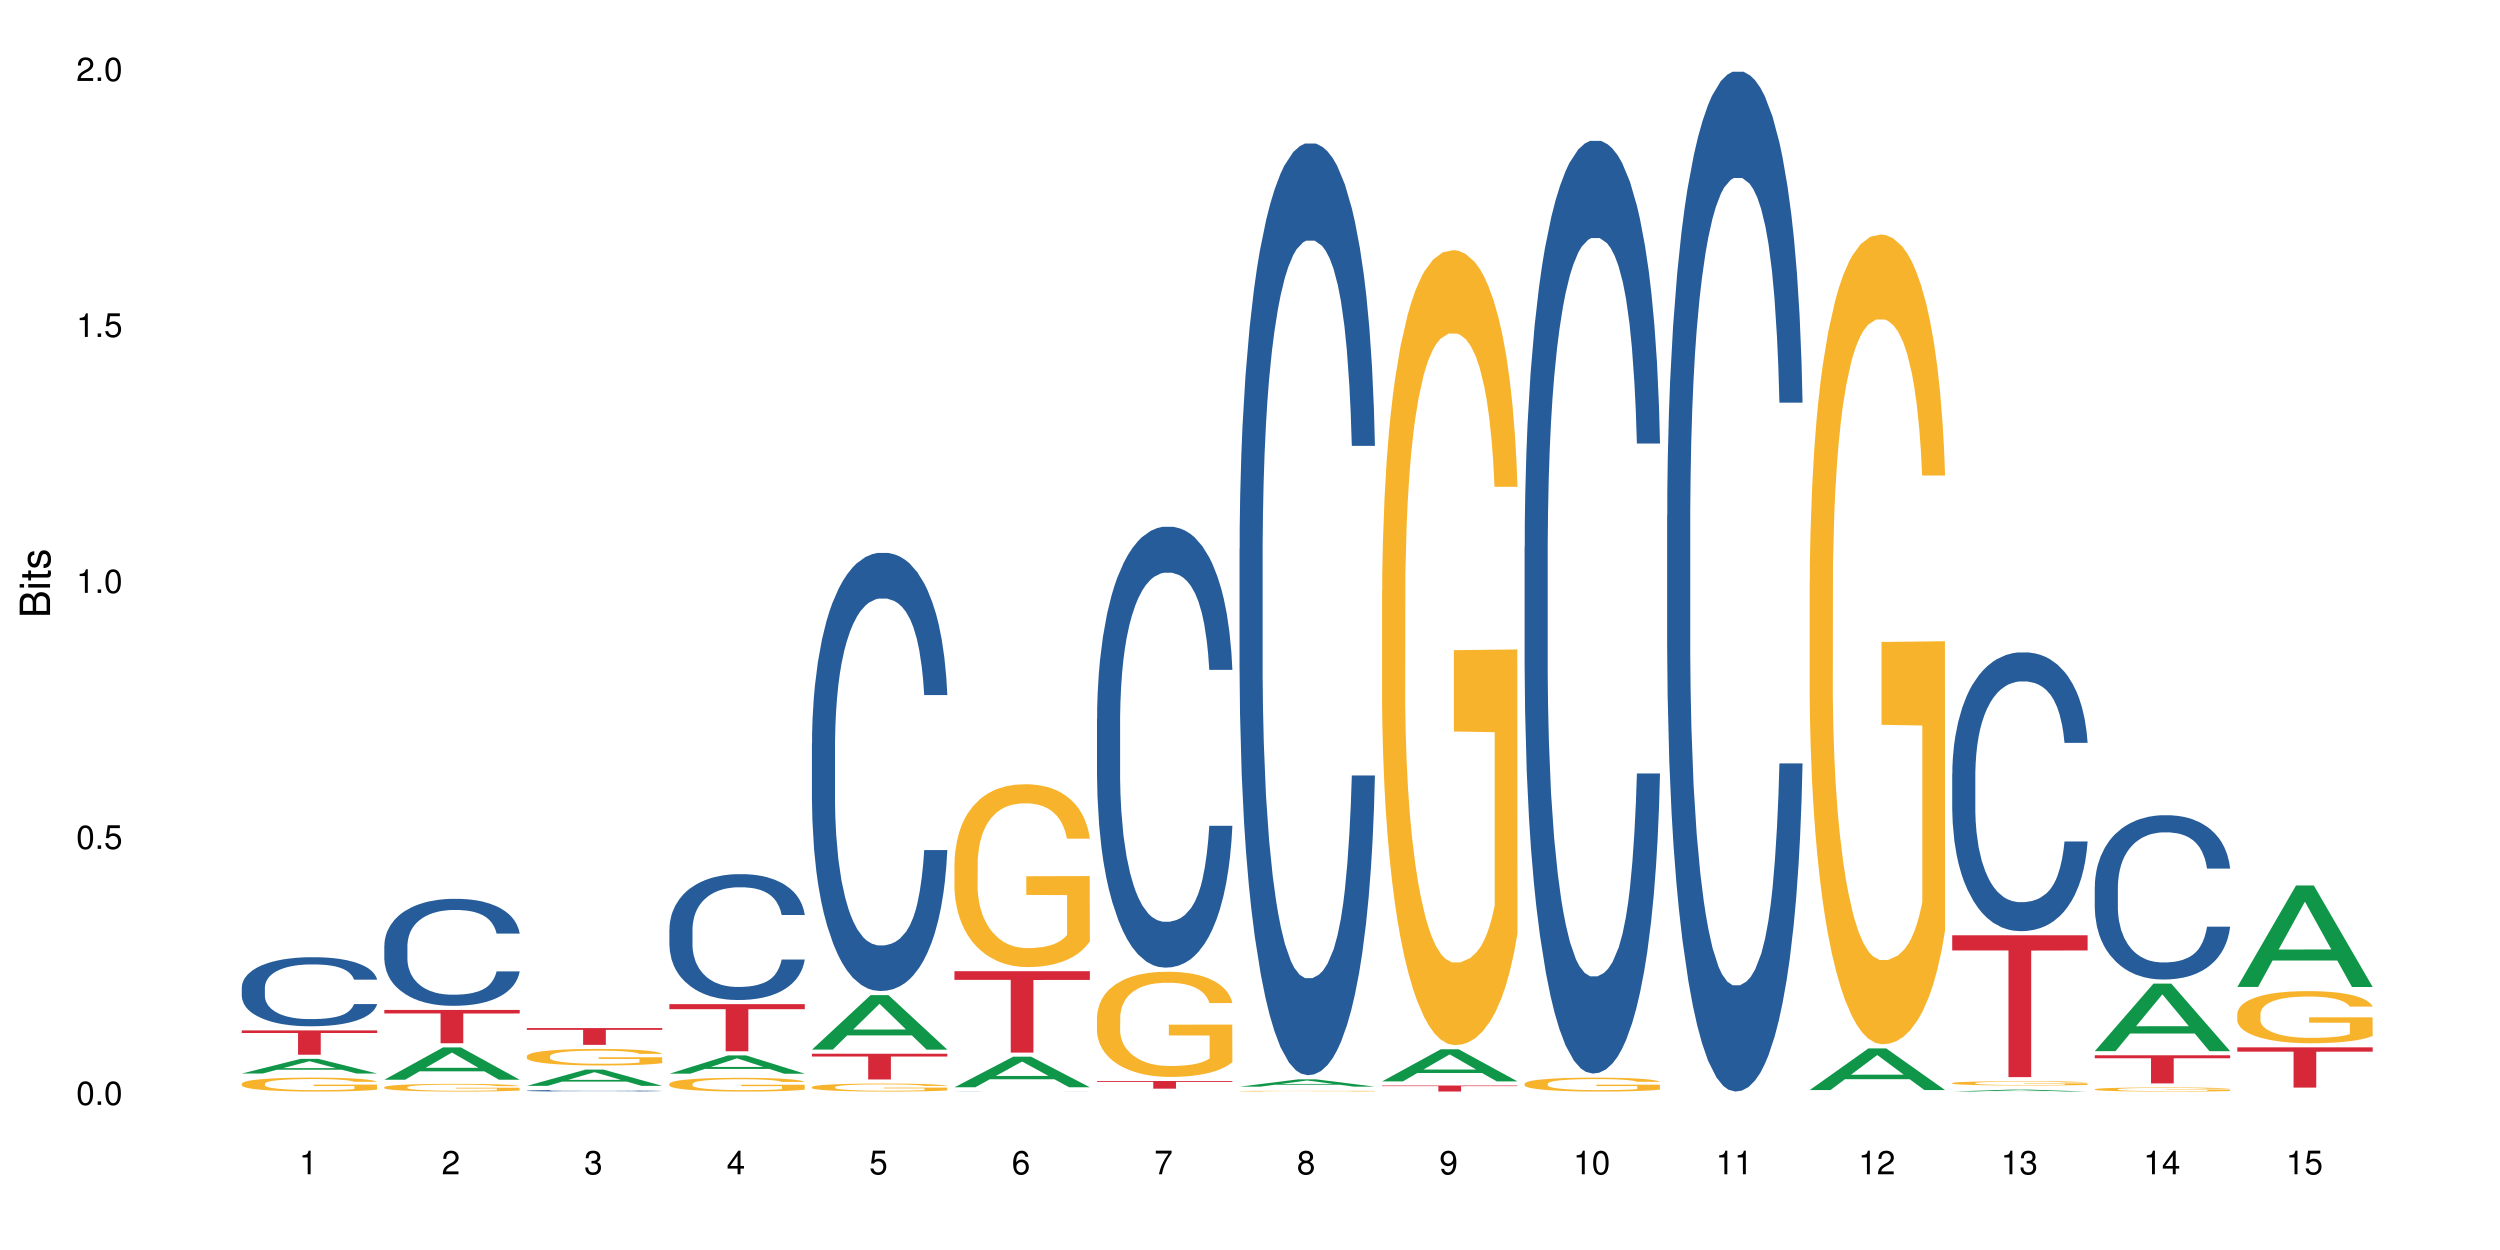 <?xml version="1.0" encoding="UTF-8"?>
<svg xmlns="http://www.w3.org/2000/svg" xmlns:xlink="http://www.w3.org/1999/xlink" width="720pt" height="360pt" viewBox="0 0 720 360" version="1.1">
<defs>
<g>
<symbol overflow="visible" id="glyph0-0">
<path style="stroke:none;" d=""/>
</symbol>
<symbol overflow="visible" id="glyph0-1">
<path style="stroke:none;" d="M 2.641 -6.797 C 2 -6.797 1.422 -6.531 1.078 -6.047 C 0.641 -5.453 0.406 -4.547 0.406 -3.297 C 0.406 -1 1.188 0.219 2.641 0.219 C 4.078 0.219 4.859 -1 4.859 -3.234 C 4.859 -4.562 4.656 -5.438 4.203 -6.047 C 3.844 -6.531 3.281 -6.797 2.641 -6.797 Z M 2.641 -6.047 C 3.547 -6.047 4 -5.125 4 -3.312 C 4 -1.375 3.562 -0.484 2.625 -0.484 C 1.734 -0.484 1.281 -1.422 1.281 -3.281 C 1.281 -5.141 1.734 -6.047 2.641 -6.047 Z M 2.641 -6.047 "/>
</symbol>
<symbol overflow="visible" id="glyph0-2">
<path style="stroke:none;" d="M 1.828 -1 L 0.828 -1 L 0.828 0 L 1.828 0 Z M 1.828 -1 "/>
</symbol>
<symbol overflow="visible" id="glyph0-3">
<path style="stroke:none;" d="M 4.562 -6.797 L 1.062 -6.797 L 0.547 -3.094 L 1.328 -3.094 C 1.719 -3.562 2.047 -3.734 2.578 -3.734 C 3.484 -3.734 4.062 -3.109 4.062 -2.094 C 4.062 -1.125 3.484 -0.531 2.578 -0.531 C 1.828 -0.531 1.375 -0.906 1.188 -1.672 L 0.328 -1.672 C 0.453 -1.109 0.547 -0.844 0.75 -0.594 C 1.125 -0.078 1.828 0.219 2.594 0.219 C 3.969 0.219 4.922 -0.781 4.922 -2.219 C 4.922 -3.562 4.031 -4.484 2.719 -4.484 C 2.25 -4.484 1.859 -4.359 1.469 -4.062 L 1.734 -5.969 L 4.562 -5.969 Z M 4.562 -6.797 "/>
</symbol>
<symbol overflow="visible" id="glyph0-4">
<path style="stroke:none;" d="M 2.484 -4.844 L 2.484 0 L 3.328 0 L 3.328 -6.797 L 2.766 -6.797 C 2.469 -5.75 2.281 -5.609 0.984 -5.453 L 0.984 -4.844 Z M 2.484 -4.844 "/>
</symbol>
<symbol overflow="visible" id="glyph0-5">
<path style="stroke:none;" d="M 4.859 -0.828 L 1.281 -0.828 C 1.359 -1.391 1.672 -1.75 2.5 -2.234 L 3.469 -2.75 C 4.406 -3.266 4.906 -3.969 4.906 -4.812 C 4.906 -5.375 4.672 -5.906 4.266 -6.266 C 3.859 -6.625 3.375 -6.797 2.719 -6.797 C 1.859 -6.797 1.219 -6.5 0.844 -5.922 C 0.609 -5.562 0.5 -5.125 0.484 -4.438 L 1.328 -4.438 C 1.359 -4.906 1.406 -5.188 1.531 -5.406 C 1.75 -5.812 2.188 -6.062 2.703 -6.062 C 3.469 -6.062 4.031 -5.516 4.031 -4.781 C 4.031 -4.25 3.719 -3.797 3.125 -3.438 L 2.234 -2.938 C 0.812 -2.141 0.406 -1.5 0.328 0 L 4.859 0 Z M 4.859 -0.828 "/>
</symbol>
<symbol overflow="visible" id="glyph0-6">
<path style="stroke:none;" d="M 2.125 -3.125 L 2.578 -3.125 C 3.516 -3.125 3.984 -2.703 3.984 -1.891 C 3.984 -1.031 3.469 -0.531 2.578 -0.531 C 1.656 -0.531 1.203 -0.984 1.156 -1.969 L 0.312 -1.969 C 0.344 -1.422 0.438 -1.078 0.609 -0.766 C 0.953 -0.109 1.625 0.219 2.547 0.219 C 3.953 0.219 4.859 -0.609 4.859 -1.906 C 4.859 -2.766 4.516 -3.25 3.703 -3.516 C 4.344 -3.766 4.656 -4.25 4.656 -4.938 C 4.656 -6.109 3.875 -6.797 2.578 -6.797 C 1.203 -6.797 0.484 -6.047 0.453 -4.609 L 1.297 -4.609 C 1.312 -5.016 1.344 -5.25 1.453 -5.453 C 1.641 -5.828 2.062 -6.062 2.594 -6.062 C 3.344 -6.062 3.797 -5.625 3.797 -4.906 C 3.797 -4.422 3.609 -4.141 3.25 -3.984 C 3.016 -3.891 2.719 -3.844 2.125 -3.844 Z M 2.125 -3.125 "/>
</symbol>
<symbol overflow="visible" id="glyph0-7">
<path style="stroke:none;" d="M 3.141 -1.625 L 3.141 0 L 3.984 0 L 3.984 -1.625 L 4.984 -1.625 L 4.984 -2.391 L 3.984 -2.391 L 3.984 -6.797 L 3.359 -6.797 L 0.266 -2.516 L 0.266 -1.625 Z M 3.141 -2.391 L 1 -2.391 L 3.141 -5.359 Z M 3.141 -2.391 "/>
</symbol>
<symbol overflow="visible" id="glyph0-8">
<path style="stroke:none;" d="M 4.781 -5.031 C 4.609 -6.141 3.891 -6.797 2.844 -6.797 C 2.094 -6.797 1.422 -6.438 1.031 -5.828 C 0.609 -5.172 0.406 -4.344 0.406 -3.094 C 0.406 -1.953 0.578 -1.234 0.984 -0.625 C 1.359 -0.078 1.953 0.219 2.703 0.219 C 3.984 0.219 4.922 -0.734 4.922 -2.078 C 4.922 -3.344 4.062 -4.234 2.844 -4.234 C 2.172 -4.234 1.641 -3.969 1.281 -3.469 C 1.281 -5.125 1.828 -6.047 2.797 -6.047 C 3.391 -6.047 3.797 -5.672 3.938 -5.031 Z M 2.734 -3.484 C 3.547 -3.484 4.062 -2.922 4.062 -2 C 4.062 -1.156 3.484 -0.531 2.703 -0.531 C 1.922 -0.531 1.328 -1.188 1.328 -2.047 C 1.328 -2.891 1.906 -3.484 2.734 -3.484 Z M 2.734 -3.484 "/>
</symbol>
<symbol overflow="visible" id="glyph0-9">
<path style="stroke:none;" d="M 4.984 -6.797 L 0.438 -6.797 L 0.438 -5.969 L 4.109 -5.969 C 2.5 -3.656 1.828 -2.234 1.328 0 L 2.219 0 C 2.594 -2.172 3.453 -4.047 4.984 -6.094 Z M 4.984 -6.797 "/>
</symbol>
<symbol overflow="visible" id="glyph0-10">
<path style="stroke:none;" d="M 3.75 -3.578 C 4.453 -4 4.688 -4.344 4.688 -4.984 C 4.688 -6.047 3.844 -6.797 2.641 -6.797 C 1.438 -6.797 0.594 -6.047 0.594 -4.984 C 0.594 -4.359 0.828 -4.016 1.516 -3.578 C 0.734 -3.203 0.359 -2.641 0.359 -1.891 C 0.359 -0.641 1.297 0.219 2.641 0.219 C 3.984 0.219 4.922 -0.641 4.922 -1.875 C 4.922 -2.641 4.531 -3.203 3.75 -3.578 Z M 2.641 -6.047 C 3.359 -6.047 3.812 -5.625 3.812 -4.969 C 3.812 -4.344 3.344 -3.922 2.641 -3.922 C 1.922 -3.922 1.453 -4.344 1.453 -4.984 C 1.453 -5.625 1.922 -6.047 2.641 -6.047 Z M 2.641 -3.203 C 3.484 -3.203 4.062 -2.672 4.062 -1.875 C 4.062 -1.062 3.484 -0.531 2.625 -0.531 C 1.797 -0.531 1.219 -1.078 1.219 -1.875 C 1.219 -2.672 1.797 -3.203 2.641 -3.203 Z M 2.641 -3.203 "/>
</symbol>
<symbol overflow="visible" id="glyph0-11">
<path style="stroke:none;" d="M 0.516 -1.547 C 0.672 -0.438 1.406 0.219 2.438 0.219 C 3.188 0.219 3.859 -0.141 4.266 -0.75 C 4.688 -1.406 4.891 -2.25 4.891 -3.484 C 4.891 -4.625 4.703 -5.359 4.312 -5.953 C 3.938 -6.5 3.344 -6.797 2.594 -6.797 C 1.297 -6.797 0.359 -5.844 0.359 -4.516 C 0.359 -3.25 1.234 -2.344 2.453 -2.344 C 3.094 -2.344 3.562 -2.578 4.016 -3.109 C 4 -1.453 3.469 -0.531 2.5 -0.531 C 1.906 -0.531 1.484 -0.906 1.359 -1.547 Z M 2.578 -6.062 C 3.375 -6.062 3.969 -5.406 3.969 -4.531 C 3.969 -3.688 3.375 -3.094 2.547 -3.094 C 1.734 -3.094 1.234 -3.672 1.234 -4.578 C 1.234 -5.438 1.797 -6.062 2.578 -6.062 Z M 2.578 -6.062 "/>
</symbol>
<symbol overflow="visible" id="glyph1-0">
<path style="stroke:none;" d=""/>
</symbol>
<symbol overflow="visible" id="glyph1-1">
<path style="stroke:none;" d="M 0 -0.953 L 0 -4.891 C 0 -5.719 -0.234 -6.344 -0.734 -6.797 C -1.188 -7.234 -1.812 -7.469 -2.5 -7.469 C -3.547 -7.469 -4.188 -7 -4.625 -5.875 C -4.984 -6.672 -5.641 -7.094 -6.531 -7.094 C -7.156 -7.094 -7.734 -6.859 -8.141 -6.391 C -8.562 -5.938 -8.75 -5.344 -8.75 -4.5 L -8.75 -0.953 Z M -4.984 -2.062 L -7.766 -2.062 L -7.766 -4.219 C -7.766 -4.844 -7.688 -5.203 -7.453 -5.5 C -7.219 -5.812 -6.859 -5.969 -6.375 -5.969 C -5.906 -5.969 -5.531 -5.812 -5.297 -5.5 C -5.062 -5.203 -4.984 -4.844 -4.984 -4.219 Z M -0.984 -2.062 L -4 -2.062 L -4 -4.781 C -4 -5.328 -3.859 -5.688 -3.578 -5.953 C -3.297 -6.219 -2.922 -6.359 -2.484 -6.359 C -2.062 -6.359 -1.688 -6.219 -1.406 -5.953 C -1.109 -5.688 -0.984 -5.328 -0.984 -4.781 Z M -0.984 -2.062 "/>
</symbol>
<symbol overflow="visible" id="glyph1-2">
<path style="stroke:none;" d="M -6.281 -1.797 L -6.281 -0.797 L 0 -0.797 L 0 -1.797 Z M -8.75 -1.797 L -8.75 -0.797 L -7.484 -0.797 L -7.484 -1.797 Z M -8.75 -1.797 "/>
</symbol>
<symbol overflow="visible" id="glyph1-3">
<path style="stroke:none;" d="M -6.281 -3.047 L -6.281 -2.016 L -8.016 -2.016 L -8.016 -1.016 L -6.281 -1.016 L -6.281 -0.172 L -5.469 -0.172 L -5.469 -1.016 L -0.719 -1.016 C -0.078 -1.016 0.281 -1.453 0.281 -2.234 C 0.281 -2.469 0.25 -2.719 0.188 -3.047 L -0.641 -3.047 C -0.609 -2.922 -0.594 -2.766 -0.594 -2.562 C -0.594 -2.141 -0.719 -2.016 -1.156 -2.016 L -5.469 -2.016 L -5.469 -3.047 Z M -6.281 -3.047 "/>
</symbol>
<symbol overflow="visible" id="glyph1-4">
<path style="stroke:none;" d="M -4.531 -5.25 C -5.766 -5.25 -6.469 -4.422 -6.469 -2.969 C -6.469 -1.516 -5.719 -0.562 -4.547 -0.562 C -3.562 -0.562 -3.094 -1.062 -2.734 -2.562 L -2.516 -3.484 C -2.344 -4.188 -2.094 -4.469 -1.625 -4.469 C -1.047 -4.469 -0.641 -3.875 -0.641 -3 C -0.641 -2.453 -0.797 -2 -1.062 -1.75 C -1.25 -1.594 -1.422 -1.531 -1.875 -1.469 L -1.875 -0.406 C -0.422 -0.453 0.281 -1.266 0.281 -2.922 C 0.281 -4.5 -0.5 -5.516 -1.719 -5.516 C -2.656 -5.516 -3.172 -4.984 -3.469 -3.734 L -3.703 -2.766 C -3.891 -1.953 -4.156 -1.609 -4.594 -1.609 C -5.172 -1.609 -5.547 -2.125 -5.547 -2.938 C -5.547 -3.75 -5.203 -4.172 -4.531 -4.203 Z M -4.531 -5.25 "/>
</symbol>
</g>
</defs>
<g id="surface118772">
<rect x="0" y="0" width="720" height="360" style="fill:rgb(100%,100%,100%);fill-opacity:1;stroke:none;"/>
<path style=" stroke:none;fill-rule:nonzero;fill:rgb(6.275%,58.824%,28.235%);fill-opacity:1;" d="M 69.629 309.172 L 69.672 309.168 L 86.547 304.953 L 91.672 304.953 L 108.629 309.176 L 102.668 309.176 L 98.418 308.074 L 79.797 308.074 L 75.629 309.172 L 69.629 309.172 L 81.586 307.617 L 96.711 307.613 L 89.172 305.641 L 89.086 305.637 L 89.004 305.648 L 81.547 307.613 L 81.586 307.617 Z M 69.629 309.172 "/>
<path style=" stroke:none;fill-rule:nonzero;fill:rgb(14.51%,36.078%,60%);fill-opacity:1;" d="M 69.629 284.34 L 69.676 284.32 L 69.676 283.883 L 69.82 283.195 L 70.152 282.32 L 70.484 281.723 L 71.34 280.648 L 72.531 279.613 L 73.766 278.816 L 74.672 278.344 L 75.48 277.98 L 77.332 277.305 L 78.523 276.961 L 79.809 276.652 L 81.375 276.344 L 82.52 276.16 L 85.086 275.871 L 86.988 275.742 L 88.461 275.688 L 91.648 275.688 L 93.551 275.762 L 94.93 275.852 L 96.453 276 L 97.738 276.16 L 99.973 276.562 L 101.969 277.07 L 102.871 277.359 L 104.301 277.926 L 105.395 278.469 L 106.156 278.941 L 107.012 279.613 L 107.77 280.434 L 108.344 281.359 L 108.629 282.141 L 101.969 282.141 L 101.637 281.414 L 101.258 280.852 L 100.543 280.105 L 99.828 279.578 L 98.832 279.051 L 97.926 278.707 L 96.691 278.359 L 95.598 278.141 L 94.453 277.98 L 93.359 277.871 L 91.27 277.762 L 88.844 277.762 L 87.938 277.797 L 86.086 277.941 L 85.086 278.07 L 83.66 278.324 L 82.66 278.559 L 81.473 278.922 L 80.664 279.234 L 79.664 279.707 L 78.949 280.121 L 78.141 280.723 L 77.668 281.176 L 77.238 281.688 L 76.859 282.285 L 76.574 282.922 L 76.383 283.594 L 76.289 284.246 L 76.289 287.062 L 76.383 287.719 L 76.621 288.48 L 77.238 289.59 L 78.141 290.555 L 79.188 291.316 L 80.188 291.863 L 80.758 292.117 L 81.52 292.406 L 82.707 292.77 L 84.422 293.133 L 85.418 293.277 L 86.941 293.426 L 88.512 293.496 L 90.602 293.496 L 92.457 293.426 L 93.695 293.332 L 94.977 293.188 L 96.738 292.879 L 97.832 292.59 L 98.781 292.242 L 99.496 291.898 L 99.973 291.605 L 100.684 291.043 L 101.258 290.426 L 101.684 289.789 L 101.969 289.172 L 108.629 289.172 L 108.344 289.898 L 107.914 290.609 L 107.484 291.133 L 106.82 291.77 L 106.059 292.332 L 104.965 292.969 L 104.062 293.387 L 102.871 293.844 L 101.777 294.188 L 100.59 294.496 L 98.832 294.859 L 97.688 295.043 L 96.453 295.203 L 94.977 295.352 L 93.125 295.477 L 91.125 295.551 L 89.27 295.566 L 87.273 295.531 L 85.801 295.461 L 83.848 295.297 L 81.426 294.969 L 79.664 294.625 L 78.285 294.277 L 77.098 293.914 L 75.766 293.426 L 74.051 292.625 L 73.008 292.008 L 72.293 291.5 L 71.484 290.789 L 70.914 290.152 L 70.246 289.137 L 69.773 287.844 L 69.629 286.848 Z M 69.629 284.34 "/>
<path style=" stroke:none;fill-rule:nonzero;fill:rgb(96.863%,70.196%,16.863%);fill-opacity:1;" d="M 69.629 312.074 L 69.676 312.07 L 69.676 311.996 L 69.867 311.832 L 70.344 311.605 L 70.961 311.418 L 71.625 311.27 L 72.055 311.195 L 72.77 311.082 L 73.387 311.004 L 74.957 310.84 L 76.953 310.684 L 78.047 310.617 L 79.285 310.555 L 81.043 310.484 L 81.852 310.461 L 84.324 310.402 L 87.133 310.363 L 90.223 310.355 L 91.648 310.359 L 93.598 310.371 L 96.262 310.414 L 97.785 310.449 L 98.973 310.484 L 100.211 310.535 L 101.73 310.605 L 103.16 310.695 L 104.301 310.781 L 105.441 310.895 L 106.391 311.012 L 107.199 311.141 L 107.914 311.293 L 108.344 311.422 L 108.629 311.551 L 102.016 311.551 L 101.637 311.422 L 101.207 311.324 L 100.496 311.203 L 99.781 311.113 L 99.066 311.043 L 97.738 310.949 L 96.594 310.891 L 95.168 310.84 L 93.789 310.805 L 92.219 310.781 L 91.27 310.777 L 88.746 310.777 L 86.465 310.801 L 85.133 310.832 L 84.184 310.859 L 82.852 310.914 L 82.043 310.961 L 81.566 310.988 L 80.141 311.102 L 79.188 311.203 L 78.664 311.273 L 78 311.383 L 77.523 311.484 L 77 311.629 L 76.715 311.742 L 76.336 311.988 L 76.289 312.648 L 76.43 312.789 L 76.715 312.941 L 77.098 313.07 L 77.668 313.211 L 78.238 313.316 L 79.234 313.461 L 80.094 313.555 L 80.758 313.617 L 82.043 313.719 L 82.566 313.75 L 83.801 313.816 L 85.086 313.867 L 86.656 313.914 L 87.844 313.934 L 89.746 313.953 L 92.172 313.953 L 95.027 313.93 L 96.832 313.902 L 98.07 313.871 L 98.879 313.848 L 99.875 313.805 L 100.59 313.77 L 101.258 313.73 L 102.062 313.668 L 102.062 312.789 L 90.316 312.785 L 90.316 312.375 L 108.578 312.371 L 108.629 313.805 L 107.629 313.906 L 106.391 314 L 105.203 314.074 L 103.965 314.137 L 102.207 314.207 L 100.781 314.25 L 98.594 314.301 L 96.594 314.332 L 94.504 314.355 L 92.648 314.367 L 90.461 314.371 L 88.512 314.363 L 86.418 314.34 L 84.754 314.312 L 83.23 314.273 L 81.711 314.227 L 79.809 314.152 L 78.57 314.09 L 77.285 314.012 L 76.004 313.918 L 74.859 313.82 L 74.102 313.742 L 73.34 313.656 L 72.531 313.547 L 71.77 313.422 L 71.199 313.309 L 70.676 313.18 L 70.297 313.059 L 69.914 312.891 L 69.723 312.762 L 69.629 312.648 Z M 69.629 312.074 "/>
<path style=" stroke:none;fill-rule:nonzero;fill:rgb(83.922%,15.686%,22.353%);fill-opacity:1;" d="M 69.629 296.746 L 108.629 296.746 L 108.629 297.5 L 92.375 297.508 L 92.375 303.773 L 85.836 303.773 L 85.836 297.512 L 85.742 297.5 L 69.629 297.5 Z M 69.629 296.746 "/>
<path style=" stroke:none;fill-rule:nonzero;fill:rgb(6.275%,58.824%,28.235%);fill-opacity:1;" d="M 110.68 310.961 L 110.723 310.949 L 127.598 301.648 L 132.719 301.648 L 149.68 310.969 L 143.719 310.969 L 139.469 308.535 L 120.848 308.535 L 116.68 310.961 L 110.68 310.961 L 122.637 307.531 L 137.762 307.52 L 130.223 303.172 L 130.137 303.164 L 130.055 303.188 L 122.598 307.52 L 122.637 307.531 Z M 110.68 310.961 "/>
<path style=" stroke:none;fill-rule:nonzero;fill:rgb(14.51%,36.078%,60%);fill-opacity:1;" d="M 110.68 272.281 L 110.727 272.25 L 110.727 271.574 L 110.871 270.508 L 111.203 269.156 L 111.535 268.227 L 112.391 266.562 L 113.582 264.961 L 114.816 263.719 L 115.723 262.988 L 116.531 262.426 L 118.383 261.383 L 119.574 260.848 L 120.859 260.371 L 122.426 259.891 L 123.57 259.609 L 126.137 259.16 L 128.039 258.961 L 129.512 258.879 L 132.699 258.879 L 134.602 258.992 L 135.98 259.133 L 137.504 259.355 L 138.789 259.609 L 141.023 260.23 L 143.02 261.016 L 143.922 261.469 L 145.352 262.34 L 146.445 263.184 L 147.207 263.918 L 148.062 264.961 L 148.82 266.227 L 149.395 267.664 L 149.68 268.871 L 143.02 268.871 L 142.688 267.746 L 142.305 266.875 L 141.594 265.719 L 140.879 264.902 L 139.883 264.086 L 138.977 263.551 L 137.742 263.016 L 136.648 262.68 L 135.504 262.426 L 134.41 262.258 L 132.32 262.086 L 129.895 262.086 L 128.988 262.145 L 127.137 262.367 L 126.137 262.566 L 124.711 262.961 L 123.711 263.328 L 122.523 263.891 L 121.715 264.367 L 120.715 265.102 L 120 265.746 L 119.191 266.676 L 118.719 267.379 L 118.289 268.168 L 117.91 269.098 L 117.625 270.082 L 117.434 271.125 L 117.34 272.141 L 117.34 276.504 L 117.434 277.516 L 117.672 278.699 L 118.289 280.418 L 119.191 281.91 L 120.238 283.09 L 121.238 283.938 L 121.809 284.332 L 122.57 284.781 L 123.758 285.344 L 125.473 285.906 L 126.469 286.133 L 127.992 286.355 L 129.562 286.469 L 131.652 286.469 L 133.508 286.355 L 134.746 286.215 L 136.027 285.992 L 137.789 285.512 L 138.883 285.062 L 139.832 284.527 L 140.547 283.992 L 141.023 283.543 L 141.734 282.668 L 142.305 281.711 L 142.734 280.727 L 143.02 279.77 L 149.68 279.77 L 149.395 280.895 L 148.965 281.992 L 148.535 282.809 L 147.871 283.797 L 147.109 284.668 L 146.016 285.652 L 145.113 286.301 L 143.922 287.004 L 142.828 287.539 L 141.641 288.02 L 139.883 288.582 L 138.738 288.863 L 137.504 289.117 L 136.027 289.344 L 134.176 289.539 L 132.176 289.652 L 130.32 289.68 L 128.324 289.625 L 126.852 289.512 L 124.898 289.258 L 122.473 288.75 L 120.715 288.215 L 119.336 287.68 L 118.148 287.117 L 116.816 286.355 L 115.102 285.117 L 114.059 284.16 L 113.344 283.371 L 112.535 282.273 L 111.965 281.289 L 111.297 279.711 L 110.824 277.715 L 110.68 276.164 Z M 110.68 272.281 "/>
<path style=" stroke:none;fill-rule:nonzero;fill:rgb(96.863%,70.196%,16.863%);fill-opacity:1;" d="M 110.68 313.102 L 110.727 313.098 L 110.727 313.059 L 110.918 312.965 L 111.395 312.84 L 112.012 312.738 L 112.676 312.656 L 113.105 312.613 L 113.82 312.551 L 114.438 312.508 L 116.008 312.414 L 118.004 312.332 L 119.098 312.293 L 120.336 312.258 L 122.094 312.223 L 122.902 312.207 L 125.375 312.176 L 128.18 312.152 L 131.273 312.148 L 132.699 312.148 L 134.648 312.156 L 137.312 312.18 L 138.836 312.199 L 140.023 312.223 L 141.262 312.246 L 142.781 312.289 L 144.207 312.336 L 145.352 312.387 L 146.492 312.445 L 147.441 312.512 L 148.25 312.582 L 148.965 312.668 L 149.395 312.738 L 149.68 312.809 L 143.066 312.809 L 142.688 312.738 L 142.258 312.684 L 141.547 312.617 L 140.832 312.566 L 140.117 312.531 L 138.789 312.477 L 137.645 312.445 L 136.219 312.414 L 134.84 312.398 L 133.27 312.387 L 132.32 312.383 L 129.797 312.383 L 127.516 312.395 L 126.184 312.41 L 125.234 312.43 L 123.902 312.457 L 123.094 312.484 L 122.617 312.5 L 121.191 312.562 L 120.238 312.617 L 119.715 312.656 L 119.051 312.719 L 118.574 312.773 L 118.051 312.855 L 117.766 312.914 L 117.387 313.055 L 117.34 313.418 L 117.48 313.496 L 117.766 313.578 L 118.148 313.652 L 118.719 313.73 L 119.289 313.789 L 120.285 313.867 L 121.145 313.922 L 121.809 313.953 L 123.094 314.008 L 123.617 314.027 L 124.852 314.062 L 126.137 314.094 L 127.707 314.117 L 128.895 314.129 L 130.797 314.141 L 133.223 314.141 L 136.078 314.129 L 137.883 314.109 L 139.121 314.094 L 139.93 314.082 L 140.926 314.059 L 141.641 314.039 L 142.305 314.016 L 143.113 313.98 L 143.113 313.496 L 131.367 313.492 L 131.367 313.266 L 149.629 313.266 L 149.68 314.059 L 148.68 314.113 L 147.441 314.164 L 146.254 314.207 L 145.016 314.242 L 143.258 314.281 L 141.832 314.305 L 139.645 314.332 L 137.645 314.352 L 135.555 314.363 L 133.699 314.367 L 131.512 314.371 L 129.562 314.367 L 127.469 314.355 L 125.805 314.34 L 124.281 314.316 L 122.762 314.293 L 120.859 314.25 L 119.621 314.215 L 118.336 314.172 L 117.055 314.121 L 115.91 314.066 L 115.152 314.023 L 114.391 313.977 L 113.582 313.914 L 112.82 313.844 L 112.25 313.781 L 111.727 313.711 L 111.348 313.645 L 110.965 313.551 L 110.773 313.48 L 110.68 313.418 Z M 110.68 313.102 "/>
<path style=" stroke:none;fill-rule:nonzero;fill:rgb(83.922%,15.686%,22.353%);fill-opacity:1;" d="M 110.68 290.859 L 149.68 290.859 L 149.68 291.887 L 133.426 291.898 L 133.426 300.469 L 126.887 300.469 L 126.887 291.906 L 126.793 291.887 L 110.68 291.887 Z M 110.68 290.859 "/>
<path style=" stroke:none;fill-rule:nonzero;fill:rgb(6.275%,58.824%,28.235%);fill-opacity:1;" d="M 151.73 312.73 L 151.773 312.727 L 168.648 308.039 L 173.77 308.039 L 190.73 312.734 L 184.77 312.734 L 180.52 311.508 L 161.898 311.508 L 157.73 312.73 L 151.73 312.73 L 163.688 311 L 178.812 310.996 L 171.27 308.805 L 171.188 308.801 L 171.105 308.812 L 163.648 310.996 L 163.688 311 Z M 151.73 312.73 "/>
<path style=" stroke:none;fill-rule:nonzero;fill:rgb(14.51%,36.078%,60%);fill-opacity:1;" d="M 151.73 314.113 L 151.777 314.113 L 151.777 314.102 L 151.922 314.086 L 152.254 314.066 L 152.586 314.051 L 153.441 314.027 L 154.633 314.004 L 155.867 313.984 L 156.773 313.977 L 157.582 313.965 L 159.434 313.953 L 160.625 313.941 L 161.91 313.938 L 163.477 313.93 L 164.617 313.926 L 167.188 313.918 L 169.09 313.914 L 175.652 313.914 L 177.031 313.918 L 178.555 313.922 L 179.84 313.926 L 182.074 313.934 L 184.07 313.945 L 184.973 313.953 L 186.402 313.965 L 187.496 313.977 L 188.254 313.988 L 189.113 314.004 L 189.871 314.023 L 190.445 314.043 L 190.73 314.062 L 184.07 314.062 L 183.738 314.047 L 183.355 314.031 L 182.645 314.016 L 181.93 314.004 L 180.934 313.992 L 180.027 313.984 L 178.793 313.977 L 177.699 313.969 L 176.555 313.965 L 175.461 313.965 L 173.371 313.961 L 170.039 313.961 L 168.188 313.965 L 167.188 313.969 L 165.762 313.977 L 164.762 313.98 L 163.574 313.988 L 162.766 313.996 L 161.766 314.008 L 161.051 314.016 L 160.242 314.031 L 159.77 314.039 L 159.34 314.051 L 158.961 314.066 L 158.676 314.082 L 158.484 314.094 L 158.391 314.109 L 158.391 314.176 L 158.484 314.191 L 158.723 314.207 L 159.34 314.234 L 160.242 314.254 L 161.289 314.273 L 162.289 314.285 L 162.859 314.293 L 163.621 314.297 L 164.809 314.305 L 166.52 314.316 L 167.52 314.316 L 169.043 314.32 L 170.613 314.324 L 172.703 314.324 L 174.559 314.32 L 175.797 314.32 L 177.078 314.316 L 178.84 314.309 L 179.934 314.301 L 180.883 314.293 L 181.598 314.285 L 182.074 314.281 L 182.785 314.266 L 183.355 314.254 L 183.785 314.238 L 184.07 314.223 L 190.73 314.223 L 190.445 314.242 L 190.016 314.258 L 189.586 314.27 L 188.922 314.285 L 188.16 314.297 L 187.066 314.312 L 186.164 314.32 L 184.973 314.332 L 183.879 314.34 L 182.691 314.348 L 180.934 314.355 L 179.789 314.359 L 178.555 314.363 L 177.078 314.367 L 175.227 314.367 L 173.227 314.371 L 169.375 314.371 L 167.902 314.367 L 165.949 314.363 L 163.523 314.355 L 161.766 314.348 L 160.387 314.34 L 159.199 314.332 L 157.867 314.32 L 156.152 314.305 L 155.105 314.289 L 154.395 314.277 L 153.586 314.262 L 153.016 314.246 L 152.348 314.223 L 151.875 314.191 L 151.73 314.172 Z M 151.73 314.113 "/>
<path style=" stroke:none;fill-rule:nonzero;fill:rgb(96.863%,70.196%,16.863%);fill-opacity:1;" d="M 151.73 304.137 L 151.777 304.129 L 151.777 304.043 L 151.969 303.848 L 152.445 303.578 L 153.062 303.355 L 153.727 303.184 L 154.156 303.09 L 154.871 302.961 L 155.488 302.863 L 157.059 302.668 L 159.055 302.484 L 160.148 302.406 L 161.387 302.332 L 163.145 302.25 L 163.953 302.219 L 166.426 302.152 L 169.23 302.109 L 172.324 302.094 L 173.75 302.098 L 175.699 302.117 L 178.363 302.164 L 179.887 302.207 L 181.074 302.25 L 182.312 302.309 L 183.832 302.395 L 185.258 302.5 L 186.402 302.602 L 187.543 302.734 L 188.492 302.875 L 189.301 303.027 L 190.016 303.207 L 190.445 303.359 L 190.73 303.512 L 184.117 303.512 L 183.738 303.359 L 183.309 303.242 L 182.598 303.098 L 181.883 302.996 L 181.168 302.914 L 179.84 302.801 L 178.695 302.73 L 177.27 302.668 L 175.891 302.629 L 174.32 302.602 L 173.371 302.594 L 170.848 302.594 L 168.566 302.625 L 167.234 302.66 L 166.285 302.695 L 164.953 302.762 L 164.145 302.812 L 163.668 302.848 L 162.242 302.98 L 161.289 303.105 L 160.766 303.188 L 160.102 303.316 L 159.625 303.434 L 159.102 303.609 L 158.816 303.738 L 158.438 304.035 L 158.391 304.816 L 158.531 304.984 L 158.816 305.16 L 159.199 305.316 L 159.77 305.484 L 160.34 305.609 L 161.336 305.777 L 162.195 305.891 L 162.859 305.965 L 164.145 306.082 L 164.668 306.121 L 165.902 306.203 L 167.188 306.262 L 168.758 306.312 L 169.945 306.34 L 171.848 306.363 L 174.273 306.363 L 177.129 306.336 L 178.934 306.301 L 180.172 306.266 L 180.98 306.234 L 181.977 306.188 L 182.691 306.145 L 183.355 306.098 L 184.164 306.023 L 184.164 304.984 L 172.418 304.98 L 172.418 304.492 L 190.68 304.488 L 190.73 306.188 L 189.73 306.305 L 188.492 306.418 L 187.305 306.504 L 186.066 306.578 L 184.309 306.664 L 182.883 306.715 L 180.695 306.777 L 178.695 306.816 L 176.605 306.84 L 174.75 306.855 L 172.562 306.859 L 170.613 306.848 L 168.52 306.824 L 166.855 306.789 L 165.332 306.746 L 163.812 306.688 L 161.91 306.598 L 160.672 306.523 L 159.387 306.434 L 158.105 306.324 L 156.961 306.207 L 156.203 306.113 L 155.441 306.012 L 154.633 305.879 L 153.871 305.73 L 153.301 305.598 L 152.777 305.445 L 152.398 305.301 L 152.016 305.105 L 151.824 304.949 L 151.73 304.812 Z M 151.73 304.137 "/>
<path style=" stroke:none;fill-rule:nonzero;fill:rgb(83.922%,15.686%,22.353%);fill-opacity:1;" d="M 151.73 296.086 L 190.73 296.086 L 190.73 296.602 L 174.477 296.605 L 174.477 300.914 L 167.938 300.914 L 167.938 296.609 L 167.84 296.602 L 151.73 296.602 Z M 151.73 296.086 "/>
<path style=" stroke:none;fill-rule:nonzero;fill:rgb(6.275%,58.824%,28.235%);fill-opacity:1;" d="M 192.781 309.223 L 192.824 309.219 L 209.695 303.953 L 214.82 303.953 L 231.781 309.23 L 225.82 309.23 L 221.57 307.852 L 202.949 307.852 L 198.781 309.223 L 192.781 309.223 L 204.738 307.281 L 219.863 307.277 L 212.32 304.816 L 212.238 304.812 L 212.156 304.824 L 204.699 307.277 L 204.738 307.281 Z M 192.781 309.223 "/>
<path style=" stroke:none;fill-rule:nonzero;fill:rgb(14.51%,36.078%,60%);fill-opacity:1;" d="M 192.781 267.535 L 192.828 267.504 L 192.828 266.707 L 192.973 265.449 L 193.305 263.859 L 193.637 262.766 L 194.492 260.812 L 195.684 258.926 L 196.918 257.469 L 197.824 256.605 L 198.633 255.941 L 200.484 254.719 L 201.676 254.09 L 202.957 253.523 L 204.527 252.961 L 205.668 252.633 L 208.238 252.102 L 210.141 251.871 L 211.613 251.77 L 214.801 251.77 L 216.703 251.902 L 218.082 252.066 L 219.605 252.332 L 220.887 252.633 L 223.125 253.359 L 225.121 254.285 L 226.023 254.816 L 227.453 255.844 L 228.547 256.836 L 229.305 257.699 L 230.164 258.926 L 230.922 260.414 L 231.496 262.105 L 231.781 263.527 L 225.121 263.527 L 224.789 262.203 L 224.406 261.176 L 223.695 259.82 L 222.98 258.859 L 221.984 257.898 L 221.078 257.27 L 219.844 256.641 L 218.75 256.242 L 217.605 255.941 L 216.512 255.746 L 214.422 255.547 L 211.996 255.547 L 211.09 255.613 L 209.238 255.875 L 208.238 256.109 L 206.812 256.574 L 205.812 257.004 L 204.625 257.664 L 203.816 258.23 L 202.816 259.09 L 202.102 259.852 L 201.293 260.945 L 200.82 261.773 L 200.391 262.699 L 200.012 263.793 L 199.727 264.953 L 199.535 266.18 L 199.441 267.371 L 199.441 272.504 L 199.535 273.695 L 199.773 275.086 L 200.391 277.109 L 201.293 278.863 L 202.34 280.254 L 203.34 281.25 L 203.91 281.711 L 204.672 282.242 L 205.859 282.906 L 207.57 283.566 L 208.57 283.832 L 210.094 284.098 L 211.664 284.23 L 213.754 284.23 L 215.609 284.098 L 216.848 283.93 L 218.129 283.668 L 219.891 283.102 L 220.984 282.574 L 221.934 281.945 L 222.648 281.316 L 223.125 280.785 L 223.836 279.758 L 224.406 278.633 L 224.836 277.473 L 225.121 276.348 L 231.781 276.348 L 231.496 277.672 L 231.066 278.965 L 230.637 279.922 L 229.973 281.082 L 229.211 282.109 L 228.117 283.27 L 227.215 284.031 L 226.023 284.859 L 224.93 285.488 L 223.742 286.051 L 221.984 286.715 L 220.84 287.043 L 219.605 287.344 L 218.129 287.609 L 216.277 287.84 L 214.277 287.973 L 212.422 288.004 L 210.426 287.938 L 208.953 287.805 L 207 287.508 L 204.574 286.914 L 202.816 286.281 L 201.438 285.652 L 200.25 284.992 L 198.918 284.098 L 197.203 282.641 L 196.156 281.512 L 195.445 280.586 L 194.637 279.293 L 194.066 278.137 L 193.398 276.281 L 192.926 273.93 L 192.781 272.105 Z M 192.781 267.535 "/>
<path style=" stroke:none;fill-rule:nonzero;fill:rgb(96.863%,70.196%,16.863%);fill-opacity:1;" d="M 192.781 312.105 L 192.828 312.102 L 192.828 312.031 L 193.02 311.867 L 193.496 311.641 L 194.113 311.457 L 194.777 311.312 L 195.207 311.238 L 195.922 311.129 L 196.539 311.051 L 198.109 310.887 L 200.105 310.734 L 201.199 310.668 L 202.438 310.605 L 204.195 310.539 L 205.004 310.512 L 207.477 310.457 L 210.281 310.418 L 213.375 310.41 L 214.801 310.41 L 216.75 310.426 L 219.414 310.465 L 220.938 310.504 L 222.125 310.539 L 223.363 310.586 L 224.883 310.656 L 226.309 310.746 L 227.453 310.832 L 228.594 310.941 L 229.543 311.055 L 230.352 311.184 L 231.066 311.336 L 231.496 311.461 L 231.781 311.59 L 225.168 311.59 L 224.789 311.461 L 224.359 311.363 L 223.648 311.246 L 222.934 311.156 L 222.219 311.09 L 220.887 310.996 L 219.746 310.938 L 218.32 310.887 L 216.941 310.852 L 215.371 310.832 L 214.422 310.824 L 211.898 310.824 L 209.617 310.852 L 208.285 310.879 L 207.336 310.906 L 206.004 310.961 L 205.195 311.004 L 204.719 311.035 L 203.293 311.148 L 202.34 311.246 L 201.816 311.316 L 201.152 311.426 L 200.676 311.523 L 200.152 311.668 L 199.867 311.777 L 199.488 312.023 L 199.441 312.672 L 199.582 312.812 L 199.867 312.961 L 200.25 313.09 L 200.82 313.227 L 201.391 313.332 L 202.387 313.473 L 203.246 313.566 L 203.91 313.629 L 205.195 313.727 L 205.719 313.758 L 206.953 313.824 L 208.238 313.875 L 209.809 313.918 L 210.996 313.941 L 212.898 313.957 L 215.324 313.957 L 218.18 313.938 L 219.984 313.906 L 221.223 313.879 L 222.031 313.852 L 223.027 313.812 L 223.742 313.777 L 224.406 313.738 L 225.215 313.676 L 225.215 312.812 L 213.469 312.809 L 213.469 312.402 L 231.73 312.398 L 231.781 313.812 L 230.781 313.91 L 229.543 314.004 L 228.355 314.078 L 227.117 314.141 L 225.359 314.207 L 223.934 314.25 L 221.746 314.301 L 219.746 314.336 L 217.656 314.355 L 215.801 314.367 L 213.613 314.371 L 211.664 314.363 L 209.57 314.34 L 207.906 314.312 L 206.383 314.277 L 204.859 314.23 L 202.957 314.152 L 201.723 314.094 L 200.438 314.016 L 199.152 313.926 L 198.012 313.828 L 197.25 313.75 L 196.492 313.664 L 195.684 313.555 L 194.922 313.434 L 194.352 313.32 L 193.828 313.195 L 193.445 313.074 L 193.066 312.914 L 192.875 312.781 L 192.781 312.672 Z M 192.781 312.105 "/>
<path style=" stroke:none;fill-rule:nonzero;fill:rgb(83.922%,15.686%,22.353%);fill-opacity:1;" d="M 192.781 289.184 L 231.781 289.184 L 231.781 290.641 L 215.527 290.652 L 215.527 302.773 L 208.988 302.773 L 208.988 290.664 L 208.891 290.641 L 192.781 290.641 Z M 192.781 289.184 "/>
<path style=" stroke:none;fill-rule:nonzero;fill:rgb(6.275%,58.824%,28.235%);fill-opacity:1;" d="M 233.832 302.293 L 233.875 302.277 L 250.746 286.594 L 255.871 286.594 L 272.832 302.305 L 266.871 302.305 L 262.621 298.203 L 244 298.203 L 239.832 302.293 L 233.832 302.293 L 245.789 296.508 L 260.914 296.492 L 253.371 289.16 L 253.289 289.148 L 253.207 289.191 L 245.75 296.492 L 245.789 296.508 Z M 233.832 302.293 "/>
<path style=" stroke:none;fill-rule:nonzero;fill:rgb(14.51%,36.078%,60%);fill-opacity:1;" d="M 233.832 214.141 L 233.879 214.027 L 233.879 211.258 L 234.023 206.875 L 234.355 201.34 L 234.688 197.531 L 235.543 190.73 L 236.734 184.156 L 237.969 179.082 L 238.875 176.082 L 239.684 173.773 L 241.535 169.508 L 242.727 167.316 L 244.008 165.355 L 245.578 163.395 L 246.719 162.242 L 249.289 160.398 L 251.191 159.59 L 252.664 159.242 L 255.852 159.242 L 257.754 159.703 L 259.133 160.281 L 260.656 161.203 L 261.938 162.242 L 264.176 164.781 L 266.172 168.008 L 267.074 169.855 L 268.504 173.43 L 269.598 176.891 L 270.355 179.887 L 271.215 184.156 L 271.973 189.344 L 272.543 195.227 L 272.832 200.188 L 266.172 200.188 L 265.84 195.574 L 265.457 191.996 L 264.746 187.27 L 264.031 183.926 L 263.031 180.578 L 262.129 178.387 L 260.895 176.195 L 259.801 174.812 L 258.656 173.773 L 257.562 173.082 L 255.473 172.391 L 253.047 172.391 L 252.141 172.621 L 250.289 173.543 L 249.289 174.352 L 247.863 175.965 L 246.863 177.465 L 245.676 179.773 L 244.867 181.734 L 243.867 184.73 L 243.152 187.383 L 242.344 191.191 L 241.871 194.074 L 241.441 197.301 L 241.062 201.109 L 240.777 205.145 L 240.586 209.414 L 240.492 213.562 L 240.492 231.441 L 240.586 235.594 L 240.824 240.438 L 241.441 247.473 L 242.344 253.582 L 243.391 258.426 L 244.391 261.887 L 244.961 263.504 L 245.723 265.348 L 246.91 267.652 L 248.621 269.961 L 249.621 270.883 L 251.145 271.805 L 252.711 272.266 L 254.805 272.266 L 256.66 271.805 L 257.898 271.23 L 259.18 270.309 L 260.941 268.348 L 262.035 266.5 L 262.984 264.309 L 263.699 262.117 L 264.176 260.273 L 264.887 256.699 L 265.457 252.777 L 265.887 248.738 L 266.172 244.82 L 272.832 244.82 L 272.543 249.434 L 272.117 253.93 L 271.688 257.273 L 271.023 261.312 L 270.262 264.887 L 269.168 268.922 L 268.266 271.574 L 267.074 274.457 L 265.98 276.648 L 264.793 278.609 L 263.031 280.918 L 261.891 282.07 L 260.656 283.109 L 259.18 284.031 L 257.324 284.84 L 255.328 285.301 L 253.473 285.414 L 251.477 285.184 L 250.004 284.723 L 248.051 283.684 L 245.625 281.609 L 243.867 279.418 L 242.488 277.227 L 241.297 274.922 L 239.969 271.805 L 238.254 266.73 L 237.207 262.809 L 236.496 259.582 L 235.688 255.082 L 235.117 251.047 L 234.449 244.59 L 233.977 236.398 L 233.832 230.055 Z M 233.832 214.141 "/>
<path style=" stroke:none;fill-rule:nonzero;fill:rgb(96.863%,70.196%,16.863%);fill-opacity:1;" d="M 233.832 313.051 L 233.879 313.051 L 233.879 313.008 L 234.07 312.914 L 234.547 312.781 L 235.164 312.676 L 235.828 312.59 L 236.258 312.547 L 236.973 312.484 L 237.59 312.438 L 239.16 312.344 L 241.156 312.254 L 242.25 312.215 L 243.488 312.18 L 245.246 312.141 L 246.055 312.125 L 248.527 312.094 L 251.332 312.07 L 254.426 312.066 L 255.852 312.066 L 257.801 312.074 L 260.465 312.098 L 261.988 312.121 L 263.176 312.141 L 264.414 312.168 L 265.934 312.211 L 267.359 312.262 L 268.504 312.312 L 269.645 312.375 L 270.594 312.441 L 271.402 312.516 L 272.117 312.605 L 272.543 312.676 L 272.832 312.75 L 266.219 312.75 L 265.84 312.676 L 265.41 312.621 L 264.699 312.551 L 263.984 312.5 L 263.27 312.461 L 261.938 312.406 L 260.797 312.371 L 259.371 312.344 L 257.992 312.324 L 256.422 312.312 L 255.473 312.309 L 252.949 312.309 L 250.668 312.32 L 249.336 312.34 L 248.387 312.355 L 247.055 312.387 L 246.246 312.414 L 245.77 312.43 L 244.344 312.496 L 243.391 312.555 L 242.867 312.594 L 242.203 312.656 L 241.727 312.715 L 241.203 312.797 L 240.918 312.859 L 240.539 313.004 L 240.492 313.383 L 240.633 313.465 L 240.918 313.551 L 241.297 313.625 L 241.871 313.707 L 242.441 313.766 L 243.438 313.848 L 244.297 313.902 L 244.961 313.938 L 246.246 313.996 L 246.77 314.016 L 248.004 314.051 L 249.289 314.082 L 250.859 314.109 L 252.047 314.121 L 253.949 314.129 L 256.375 314.129 L 259.227 314.117 L 261.035 314.102 L 262.273 314.086 L 263.082 314.07 L 264.078 314.047 L 264.793 314.023 L 265.457 314.004 L 266.266 313.965 L 266.266 313.465 L 254.52 313.461 L 254.52 313.227 L 272.781 313.223 L 272.832 314.047 L 271.832 314.102 L 270.594 314.156 L 269.406 314.199 L 268.168 314.234 L 266.41 314.277 L 264.984 314.301 L 262.797 314.332 L 260.797 314.348 L 258.707 314.363 L 256.852 314.367 L 254.664 314.371 L 252.711 314.367 L 250.621 314.355 L 248.957 314.336 L 247.434 314.316 L 245.91 314.289 L 244.008 314.246 L 242.773 314.207 L 241.488 314.164 L 240.203 314.113 L 239.062 314.055 L 238.301 314.012 L 237.543 313.961 L 236.734 313.898 L 235.973 313.824 L 235.402 313.762 L 234.879 313.688 L 234.496 313.617 L 234.117 313.523 L 233.926 313.445 L 233.832 313.383 Z M 233.832 313.051 "/>
<path style=" stroke:none;fill-rule:nonzero;fill:rgb(83.922%,15.686%,22.353%);fill-opacity:1;" d="M 233.832 303.484 L 272.832 303.484 L 272.832 304.277 L 256.578 304.285 L 256.578 310.887 L 250.039 310.887 L 250.039 304.293 L 249.941 304.277 L 233.832 304.277 Z M 233.832 303.484 "/>
<path style=" stroke:none;fill-rule:nonzero;fill:rgb(6.275%,58.824%,28.235%);fill-opacity:1;" d="M 274.883 313.133 L 274.926 313.125 L 291.797 304.32 L 296.922 304.32 L 313.883 313.141 L 307.922 313.141 L 303.672 310.836 L 285.051 310.836 L 280.883 313.133 L 274.883 313.133 L 286.84 309.887 L 301.965 309.875 L 294.422 305.762 L 294.34 305.75 L 294.258 305.777 L 286.801 309.875 L 286.84 309.887 Z M 274.883 313.133 "/>
<path style=" stroke:none;fill-rule:nonzero;fill:rgb(14.51%,36.078%,60%);fill-opacity:1;" d="M 274.883 314.34 L 275.074 314.34 L 275.406 314.336 L 275.738 314.336 L 276.594 314.332 L 277.785 314.328 L 279.926 314.328 L 280.734 314.324 L 283.777 314.324 L 285.059 314.32 L 305.227 314.32 L 307.223 314.324 L 309.555 314.324 L 310.648 314.328 L 312.266 314.328 L 313.023 314.332 L 313.594 314.336 L 313.883 314.336 L 306.891 314.336 L 306.508 314.332 L 305.797 314.332 L 305.082 314.328 L 301.945 314.328 L 300.852 314.324 L 290.34 314.324 L 288.914 314.328 L 284.918 314.328 L 284.203 314.332 L 282.922 314.332 L 282.492 314.336 L 282.113 314.336 L 281.828 314.34 L 281.539 314.34 L 281.539 314.348 L 281.637 314.352 L 281.875 314.352 L 282.492 314.355 L 283.395 314.359 L 285.441 314.359 L 286.012 314.363 L 292.195 314.363 L 293.762 314.367 L 295.855 314.367 L 297.711 314.363 L 304.035 314.363 L 304.75 314.359 L 305.938 314.359 L 306.508 314.355 L 313.883 314.355 L 313.594 314.355 L 313.168 314.359 L 312.074 314.359 L 311.312 314.363 L 309.316 314.363 L 308.125 314.367 L 304.082 314.367 L 302.941 314.371 L 289.102 314.371 L 286.676 314.367 L 282.348 314.367 L 281.02 314.363 L 278.258 314.363 L 277.547 314.359 L 276.738 314.359 L 276.168 314.355 L 275.5 314.355 L 275.027 314.352 L 274.883 314.348 Z M 274.883 314.34 "/>
<path style=" stroke:none;fill-rule:nonzero;fill:rgb(96.863%,70.196%,16.863%);fill-opacity:1;" d="M 274.883 248.414 L 274.93 248.367 L 274.93 247.402 L 275.121 245.238 L 275.598 242.258 L 276.215 239.805 L 276.879 237.879 L 277.309 236.871 L 278.023 235.426 L 278.641 234.367 L 280.211 232.203 L 282.207 230.184 L 283.301 229.316 L 284.539 228.5 L 286.297 227.586 L 287.105 227.25 L 289.578 226.48 L 292.383 226 L 295.477 225.855 L 296.902 225.902 L 298.852 226.094 L 301.516 226.625 L 303.039 227.105 L 304.227 227.586 L 305.465 228.211 L 306.984 229.172 L 308.41 230.328 L 309.555 231.484 L 310.695 232.926 L 311.645 234.465 L 312.453 236.148 L 313.168 238.168 L 313.594 239.852 L 313.883 241.535 L 307.27 241.535 L 306.891 239.852 L 306.461 238.555 L 305.75 236.965 L 305.035 235.812 L 304.32 234.898 L 302.988 233.648 L 301.848 232.879 L 300.422 232.203 L 299.043 231.77 L 297.473 231.484 L 296.523 231.387 L 294 231.387 L 291.719 231.723 L 290.387 232.109 L 289.438 232.492 L 288.105 233.215 L 287.297 233.793 L 286.82 234.176 L 285.395 235.668 L 284.441 237.016 L 283.918 237.93 L 283.254 239.371 L 282.777 240.668 L 282.254 242.594 L 281.969 244.035 L 281.59 247.309 L 281.539 255.965 L 281.684 257.793 L 281.969 259.766 L 282.348 261.496 L 282.922 263.324 L 283.492 264.719 L 284.488 266.594 L 285.344 267.844 L 286.012 268.664 L 287.297 269.961 L 287.82 270.395 L 289.055 271.262 L 290.34 271.934 L 291.91 272.512 L 293.098 272.801 L 295 273.039 L 297.426 273.039 L 300.277 272.75 L 302.086 272.367 L 303.324 271.98 L 304.133 271.645 L 305.129 271.117 L 305.844 270.637 L 306.508 270.105 L 307.316 269.289 L 307.316 257.793 L 295.57 257.746 L 295.57 252.359 L 313.832 252.309 L 313.883 271.117 L 312.883 272.414 L 311.645 273.664 L 310.457 274.629 L 309.219 275.445 L 307.461 276.359 L 306.035 276.938 L 303.848 277.609 L 301.848 278.043 L 299.758 278.332 L 297.902 278.477 L 295.715 278.523 L 293.762 278.426 L 291.672 278.137 L 290.008 277.754 L 288.484 277.273 L 286.961 276.648 L 285.059 275.637 L 283.824 274.82 L 282.539 273.809 L 281.254 272.605 L 280.113 271.309 L 279.352 270.297 L 278.594 269.145 L 277.785 267.699 L 277.023 266.066 L 276.453 264.574 L 275.93 262.891 L 275.547 261.305 L 275.168 259.141 L 274.977 257.406 L 274.883 255.918 Z M 274.883 248.414 "/>
<path style=" stroke:none;fill-rule:nonzero;fill:rgb(83.922%,15.686%,22.353%);fill-opacity:1;" d="M 274.883 279.703 L 313.883 279.703 L 313.883 282.211 L 297.629 282.234 L 297.629 303.141 L 291.09 303.141 L 291.09 282.254 L 290.992 282.211 L 274.883 282.211 Z M 274.883 279.703 "/>
<path style=" stroke:none;fill-rule:nonzero;fill:rgb(14.51%,36.078%,60%);fill-opacity:1;" d="M 315.934 206.965 L 315.98 206.848 L 315.98 204.062 L 316.125 199.652 L 316.457 194.082 L 316.789 190.254 L 317.645 183.406 L 318.836 176.793 L 320.07 171.688 L 320.977 168.668 L 321.781 166.348 L 323.637 162.055 L 324.828 159.848 L 326.109 157.875 L 327.68 155.902 L 328.82 154.742 L 331.391 152.887 L 333.293 152.074 L 334.766 151.727 L 337.953 151.727 L 339.855 152.191 L 341.234 152.77 L 342.758 153.699 L 344.039 154.742 L 346.277 157.297 L 348.273 160.547 L 349.176 162.402 L 350.605 166 L 351.699 169.48 L 352.457 172.5 L 353.316 176.793 L 354.074 182.016 L 354.645 187.934 L 354.93 192.922 L 348.273 192.922 L 347.941 188.281 L 347.559 184.684 L 346.848 179.926 L 346.133 176.559 L 345.133 173.195 L 344.23 170.988 L 342.996 168.785 L 341.902 167.391 L 340.758 166.348 L 339.664 165.652 L 337.574 164.957 L 335.148 164.957 L 334.242 165.188 L 332.391 166.117 L 331.391 166.93 L 329.965 168.555 L 328.965 170.062 L 327.777 172.383 L 326.969 174.355 L 325.969 177.371 L 325.254 180.043 L 324.445 183.871 L 323.973 186.773 L 323.543 190.023 L 323.164 193.852 L 322.879 197.914 L 322.688 202.207 L 322.59 206.387 L 322.59 224.371 L 322.688 228.551 L 322.926 233.426 L 323.543 240.504 L 324.445 246.652 L 325.492 251.527 L 326.492 255.008 L 327.062 256.633 L 327.824 258.492 L 329.012 260.812 L 330.723 263.133 L 331.723 264.062 L 333.246 264.988 L 334.812 265.453 L 336.906 265.453 L 338.762 264.988 L 340 264.41 L 341.281 263.48 L 343.043 261.508 L 344.137 259.652 L 345.086 257.445 L 345.801 255.242 L 346.277 253.383 L 346.988 249.789 L 347.559 245.84 L 347.988 241.781 L 348.273 237.836 L 354.93 237.836 L 354.645 242.477 L 354.219 247.004 L 353.789 250.367 L 353.125 254.43 L 352.363 258.027 L 351.27 262.09 L 350.367 264.758 L 349.176 267.66 L 348.082 269.863 L 346.895 271.836 L 345.133 274.156 L 343.992 275.316 L 342.758 276.363 L 341.281 277.289 L 339.426 278.102 L 337.43 278.566 L 335.574 278.684 L 333.578 278.453 L 332.102 277.988 L 330.152 276.941 L 327.727 274.855 L 325.969 272.648 L 324.59 270.445 L 323.398 268.121 L 322.07 264.988 L 320.355 259.883 L 319.309 255.938 L 318.598 252.688 L 317.789 248.164 L 317.219 244.102 L 316.551 237.602 L 316.074 229.363 L 315.934 222.98 Z M 315.934 206.965 "/>
<path style=" stroke:none;fill-rule:nonzero;fill:rgb(96.863%,70.196%,16.863%);fill-opacity:1;" d="M 315.934 292.836 L 315.98 292.809 L 315.98 292.258 L 316.172 291.012 L 316.648 289.297 L 317.266 287.887 L 317.93 286.777 L 318.359 286.199 L 319.074 285.367 L 319.691 284.758 L 321.262 283.516 L 323.258 282.352 L 324.352 281.855 L 325.586 281.383 L 327.348 280.859 L 328.156 280.664 L 330.629 280.223 L 333.434 279.945 L 336.527 279.863 L 337.953 279.891 L 339.902 280 L 342.566 280.305 L 344.09 280.582 L 345.277 280.859 L 346.516 281.219 L 348.035 281.773 L 349.461 282.438 L 350.605 283.102 L 351.746 283.93 L 352.695 284.816 L 353.504 285.781 L 354.219 286.945 L 354.645 287.914 L 354.93 288.883 L 348.32 288.883 L 347.941 287.914 L 347.512 287.168 L 346.801 286.254 L 346.086 285.59 L 345.371 285.062 L 344.039 284.344 L 342.898 283.902 L 341.473 283.516 L 340.094 283.266 L 338.523 283.102 L 337.574 283.043 L 335.051 283.043 L 332.77 283.238 L 331.438 283.461 L 330.488 283.68 L 329.156 284.094 L 328.348 284.426 L 327.871 284.648 L 326.445 285.508 L 325.492 286.281 L 324.969 286.809 L 324.305 287.637 L 323.828 288.383 L 323.305 289.488 L 323.02 290.32 L 322.641 292.203 L 322.59 297.18 L 322.734 298.23 L 323.02 299.367 L 323.398 300.363 L 323.973 301.414 L 324.543 302.215 L 325.539 303.293 L 326.395 304.016 L 327.062 304.484 L 328.348 305.23 L 328.871 305.48 L 330.105 305.977 L 331.391 306.367 L 332.961 306.699 L 334.148 306.863 L 336.051 307 L 338.477 307 L 341.328 306.836 L 343.137 306.613 L 344.375 306.395 L 345.184 306.199 L 346.18 305.895 L 346.895 305.617 L 347.559 305.312 L 348.367 304.844 L 348.367 298.23 L 336.621 298.203 L 336.621 295.105 L 354.883 295.078 L 354.93 305.895 L 353.934 306.641 L 352.695 307.363 L 351.508 307.914 L 350.27 308.387 L 348.512 308.91 L 347.086 309.242 L 344.898 309.629 L 342.898 309.879 L 340.809 310.047 L 338.953 310.129 L 336.766 310.156 L 334.812 310.102 L 332.723 309.934 L 331.059 309.715 L 329.535 309.438 L 328.012 309.078 L 326.109 308.496 L 324.875 308.027 L 323.59 307.445 L 322.305 306.754 L 321.164 306.008 L 320.402 305.426 L 319.645 304.762 L 318.836 303.93 L 318.074 302.992 L 317.504 302.133 L 316.98 301.164 L 316.598 300.25 L 316.219 299.008 L 316.027 298.012 L 315.934 297.152 Z M 315.934 292.836 "/>
<path style=" stroke:none;fill-rule:nonzero;fill:rgb(83.922%,15.686%,22.353%);fill-opacity:1;" d="M 315.934 311.336 L 354.93 311.336 L 354.93 311.57 L 338.68 311.57 L 338.68 313.527 L 332.141 313.527 L 332.141 311.574 L 332.043 311.57 L 315.934 311.57 Z M 315.934 311.336 "/>
<path style=" stroke:none;fill-rule:nonzero;fill:rgb(6.275%,58.824%,28.235%);fill-opacity:1;" d="M 356.984 312.957 L 357.027 312.957 L 373.898 310.848 L 379.023 310.848 L 395.98 312.961 L 390.023 312.961 L 385.773 312.406 L 367.148 312.406 L 362.984 312.957 L 356.984 312.957 L 368.941 312.18 L 384.066 312.18 L 376.523 311.191 L 376.441 311.191 L 376.359 311.195 L 368.898 312.18 L 368.941 312.18 Z M 356.984 312.957 "/>
<path style=" stroke:none;fill-rule:nonzero;fill:rgb(14.51%,36.078%,60%);fill-opacity:1;" d="M 356.984 158.09 L 357.031 157.848 L 357.031 151.961 L 357.176 142.641 L 357.508 130.867 L 357.84 122.773 L 358.695 108.301 L 359.887 94.32 L 361.121 83.527 L 362.023 77.152 L 362.832 72.246 L 364.688 63.172 L 365.879 58.512 L 367.16 54.344 L 368.73 50.172 L 369.871 47.719 L 372.441 43.797 L 374.344 42.078 L 375.816 41.344 L 379.004 41.344 L 380.906 42.324 L 382.285 43.551 L 383.809 45.512 L 385.09 47.719 L 387.328 53.117 L 389.324 59.984 L 390.227 63.906 L 391.656 71.512 L 392.75 78.867 L 393.508 85.246 L 394.367 94.32 L 395.125 105.359 L 395.695 117.867 L 395.98 128.414 L 389.324 128.414 L 388.992 118.602 L 388.609 111 L 387.898 100.941 L 387.184 93.832 L 386.184 86.719 L 385.281 82.059 L 384.047 77.398 L 382.953 74.453 L 381.809 72.246 L 380.715 70.773 L 378.625 69.305 L 376.199 69.305 L 375.293 69.793 L 373.438 71.758 L 372.441 73.473 L 371.016 76.906 L 370.016 80.094 L 368.828 85 L 368.02 89.172 L 367.02 95.547 L 366.305 101.188 L 365.496 109.281 L 365.023 115.414 L 364.594 122.281 L 364.215 130.375 L 363.926 138.961 L 363.738 148.035 L 363.641 156.863 L 363.641 194.883 L 363.738 203.711 L 363.977 214.012 L 364.594 228.973 L 365.496 241.973 L 366.543 252.273 L 367.543 259.633 L 368.113 263.066 L 368.875 266.992 L 370.062 271.895 L 371.773 276.801 L 372.773 278.762 L 374.297 280.727 L 375.863 281.707 L 377.957 281.707 L 379.812 280.727 L 381.047 279.5 L 382.332 277.535 L 384.094 273.367 L 385.188 269.441 L 386.137 264.781 L 386.852 260.121 L 387.328 256.199 L 388.039 248.594 L 388.609 240.258 L 389.039 231.672 L 389.324 223.332 L 395.98 223.332 L 395.695 233.145 L 395.27 242.707 L 394.84 249.82 L 394.176 258.406 L 393.414 266.008 L 392.32 274.594 L 391.418 280.234 L 390.227 286.367 L 389.133 291.027 L 387.945 295.195 L 386.184 300.102 L 385.043 302.555 L 383.809 304.762 L 382.332 306.723 L 380.477 308.441 L 378.48 309.422 L 376.625 309.668 L 374.629 309.176 L 373.152 308.195 L 371.203 305.988 L 368.777 301.574 L 367.02 296.914 L 365.641 292.254 L 364.449 287.348 L 363.121 280.727 L 361.406 269.934 L 360.359 261.594 L 359.648 254.727 L 358.84 245.16 L 358.27 236.578 L 357.602 222.844 L 357.125 205.43 L 356.984 191.938 Z M 356.984 158.09 "/>
<path style=" stroke:none;fill-rule:nonzero;fill:rgb(96.863%,70.196%,16.863%);fill-opacity:1;" d="M 356.984 314.238 L 357.031 314.238 L 357.031 314.234 L 357.223 314.223 L 357.699 314.211 L 358.316 314.199 L 358.98 314.191 L 359.41 314.188 L 360.121 314.18 L 360.742 314.176 L 362.312 314.168 L 364.309 314.16 L 365.402 314.156 L 366.637 314.152 L 368.398 314.148 L 369.207 314.145 L 371.68 314.141 L 383.617 314.141 L 385.141 314.145 L 386.328 314.148 L 387.562 314.148 L 389.086 314.152 L 390.512 314.16 L 391.656 314.164 L 392.797 314.172 L 393.746 314.176 L 394.555 314.184 L 395.27 314.191 L 395.695 314.199 L 395.98 314.207 L 389.371 314.207 L 388.992 314.199 L 388.562 314.195 L 387.852 314.188 L 386.422 314.18 L 385.09 314.172 L 383.949 314.172 L 382.523 314.168 L 381.145 314.164 L 373.82 314.164 L 372.488 314.168 L 371.535 314.168 L 370.207 314.172 L 369.398 314.176 L 368.922 314.176 L 367.496 314.184 L 366.543 314.188 L 366.02 314.191 L 365.355 314.199 L 364.879 314.203 L 364.355 314.211 L 364.07 314.219 L 363.691 314.234 L 363.641 314.273 L 363.785 314.281 L 364.07 314.289 L 364.449 314.297 L 365.023 314.305 L 365.594 314.309 L 366.59 314.316 L 367.445 314.324 L 368.113 314.328 L 369.398 314.332 L 369.922 314.336 L 371.156 314.34 L 372.441 314.34 L 374.012 314.344 L 375.199 314.344 L 377.102 314.348 L 379.527 314.348 L 382.379 314.344 L 385.426 314.344 L 386.234 314.34 L 387.23 314.34 L 387.945 314.336 L 388.609 314.332 L 389.418 314.328 L 389.418 314.281 L 377.672 314.281 L 377.672 314.254 L 395.934 314.254 L 395.98 314.34 L 394.984 314.344 L 393.746 314.348 L 392.559 314.355 L 391.32 314.355 L 389.562 314.359 L 388.137 314.363 L 385.949 314.367 L 383.949 314.367 L 381.855 314.371 L 375.863 314.371 L 373.773 314.367 L 372.109 314.367 L 370.586 314.363 L 369.062 314.363 L 367.16 314.359 L 365.926 314.355 L 364.641 314.352 L 363.355 314.344 L 362.215 314.34 L 361.453 314.336 L 360.695 314.328 L 359.887 314.324 L 359.125 314.316 L 358.555 314.309 L 358.031 314.301 L 357.648 314.297 L 357.27 314.285 L 357.078 314.277 L 356.984 314.27 Z M 356.984 314.238 "/>
<path style=" stroke:none;fill-rule:nonzero;fill:rgb(6.275%,58.824%,28.235%);fill-opacity:1;" d="M 398.035 311.438 L 398.078 311.43 L 414.949 302.184 L 420.074 302.184 L 437.031 311.445 L 431.074 311.445 L 426.824 309.027 L 408.199 309.027 L 404.035 311.438 L 398.035 311.438 L 409.992 308.027 L 425.117 308.02 L 417.574 303.699 L 417.492 303.688 L 417.41 303.715 L 409.949 308.02 L 409.992 308.027 Z M 398.035 311.438 "/>
<path style=" stroke:none;fill-rule:nonzero;fill:rgb(96.863%,70.196%,16.863%);fill-opacity:1;" d="M 398.035 170.105 L 398.082 169.895 L 398.082 165.715 L 398.273 156.305 L 398.75 143.34 L 399.367 132.676 L 400.031 124.309 L 400.461 119.918 L 401.172 113.645 L 401.793 109.047 L 403.363 99.637 L 405.359 90.852 L 406.453 87.09 L 407.688 83.535 L 409.449 79.562 L 410.258 78.098 L 412.73 74.754 L 415.535 72.66 L 418.629 72.035 L 420.055 72.242 L 422.004 73.078 L 424.668 75.379 L 426.191 77.469 L 427.379 79.562 L 428.613 82.281 L 430.137 86.461 L 431.562 91.48 L 432.707 96.5 L 433.848 102.773 L 434.797 109.465 L 435.605 116.781 L 436.32 125.566 L 436.746 132.883 L 437.031 140.203 L 430.422 140.203 L 430.043 132.883 L 429.613 127.238 L 428.902 120.336 L 428.188 115.32 L 427.473 111.344 L 426.141 105.91 L 425 102.562 L 423.574 99.637 L 422.195 97.754 L 420.625 96.5 L 419.676 96.082 L 417.152 96.082 L 414.871 97.543 L 413.539 99.219 L 412.586 100.891 L 411.258 104.027 L 410.449 106.535 L 409.973 108.211 L 408.547 114.691 L 407.594 120.547 L 407.07 124.52 L 406.406 130.793 L 405.93 136.438 L 405.406 144.801 L 405.121 151.074 L 404.742 165.293 L 404.691 202.934 L 404.836 210.879 L 405.121 219.453 L 405.5 226.98 L 406.07 234.926 L 406.645 240.992 L 407.641 249.145 L 408.496 254.582 L 409.164 258.137 L 410.449 263.785 L 410.973 265.664 L 412.207 269.43 L 413.492 272.355 L 415.062 274.867 L 416.25 276.121 L 418.152 277.168 L 420.578 277.168 L 423.43 275.91 L 425.238 274.238 L 426.477 272.566 L 427.285 271.102 L 428.281 268.801 L 428.996 266.711 L 429.66 264.41 L 430.469 260.855 L 430.469 210.879 L 418.723 210.672 L 418.723 187.25 L 436.984 187.043 L 437.031 268.801 L 436.035 274.449 L 434.797 279.883 L 433.609 284.066 L 432.371 287.621 L 430.613 291.594 L 429.188 294.105 L 427 297.031 L 425 298.914 L 422.906 300.168 L 421.055 300.797 L 418.867 301.004 L 416.914 300.586 L 414.824 299.332 L 413.16 297.66 L 411.637 295.566 L 410.113 292.848 L 408.211 288.457 L 406.977 284.902 L 405.691 280.512 L 404.406 275.285 L 403.266 269.637 L 402.504 265.246 L 401.746 260.23 L 400.938 253.957 L 400.176 246.848 L 399.605 240.363 L 399.082 233.047 L 398.699 226.145 L 398.32 216.734 L 398.129 209.207 L 398.035 202.727 Z M 398.035 170.105 "/>
<path style=" stroke:none;fill-rule:nonzero;fill:rgb(83.922%,15.686%,22.353%);fill-opacity:1;" d="M 398.035 312.625 L 437.031 312.625 L 437.031 312.812 L 420.781 312.816 L 420.781 314.371 L 414.242 314.371 L 414.242 312.816 L 414.145 312.812 L 398.035 312.812 Z M 398.035 312.625 "/>
<path style=" stroke:none;fill-rule:nonzero;fill:rgb(14.51%,36.078%,60%);fill-opacity:1;" d="M 439.086 157.445 L 439.133 157.199 L 439.133 151.309 L 439.277 141.977 L 439.609 130.191 L 439.941 122.09 L 440.797 107.602 L 441.988 93.609 L 443.223 82.805 L 444.125 76.422 L 444.934 71.512 L 446.789 62.426 L 447.98 57.762 L 449.262 53.586 L 450.832 49.414 L 451.973 46.957 L 454.543 43.027 L 456.445 41.309 L 457.918 40.574 L 461.105 40.574 L 463.008 41.555 L 464.387 42.781 L 465.91 44.746 L 467.191 46.957 L 469.43 52.359 L 471.426 59.234 L 472.328 63.16 L 473.754 70.773 L 474.852 78.141 L 475.609 84.523 L 476.465 93.609 L 477.227 104.656 L 477.797 117.18 L 478.082 127.734 L 471.426 127.734 L 471.094 117.914 L 470.711 110.305 L 470 100.238 L 469.285 93.117 L 468.285 85.996 L 467.383 81.332 L 466.145 76.668 L 465.051 73.719 L 463.91 71.512 L 462.816 70.035 L 460.727 68.562 L 458.301 68.562 L 457.395 69.055 L 455.539 71.02 L 454.543 72.738 L 453.117 76.176 L 452.117 79.367 L 450.926 84.277 L 450.117 88.453 L 449.121 94.836 L 448.406 100.48 L 447.598 108.586 L 447.121 114.723 L 446.695 121.598 L 446.312 129.699 L 446.027 138.293 L 445.84 147.379 L 445.742 156.219 L 445.742 194.273 L 445.84 203.113 L 446.078 213.426 L 446.695 228.402 L 447.598 241.418 L 448.645 251.73 L 449.645 259.094 L 450.215 262.531 L 450.977 266.461 L 452.164 271.371 L 453.875 276.281 L 454.875 278.246 L 456.398 280.211 L 457.965 281.191 L 460.059 281.191 L 461.914 280.211 L 463.148 278.98 L 464.434 277.02 L 466.195 272.844 L 467.289 268.914 L 468.238 264.25 L 468.953 259.586 L 469.43 255.656 L 470.141 248.047 L 470.711 239.699 L 471.141 231.105 L 471.426 222.758 L 478.082 222.758 L 477.797 232.578 L 477.371 242.152 L 476.941 249.273 L 476.277 257.867 L 475.516 265.477 L 474.422 274.07 L 473.52 279.719 L 472.328 285.855 L 471.234 290.523 L 470.047 294.695 L 468.285 299.605 L 467.145 302.062 L 465.91 304.273 L 464.434 306.234 L 462.578 307.953 L 460.582 308.938 L 458.727 309.184 L 456.73 308.691 L 455.254 307.711 L 453.305 305.5 L 450.879 301.078 L 449.121 296.414 L 447.742 291.75 L 446.551 286.84 L 445.219 280.211 L 443.508 269.406 L 442.461 261.059 L 441.75 254.184 L 440.941 244.609 L 440.371 236.016 L 439.703 222.266 L 439.227 204.832 L 439.086 191.328 Z M 439.086 157.445 "/>
<path style=" stroke:none;fill-rule:nonzero;fill:rgb(96.863%,70.196%,16.863%);fill-opacity:1;" d="M 439.086 312.078 L 439.133 312.074 L 439.133 312.004 L 439.324 311.836 L 439.801 311.609 L 440.418 311.422 L 441.082 311.277 L 441.512 311.199 L 442.223 311.09 L 442.844 311.012 L 444.41 310.844 L 446.41 310.691 L 447.504 310.625 L 448.738 310.562 L 450.5 310.492 L 451.309 310.469 L 453.781 310.41 L 456.586 310.371 L 459.68 310.363 L 461.105 310.367 L 463.055 310.379 L 465.719 310.422 L 467.242 310.457 L 468.43 310.492 L 469.664 310.543 L 471.188 310.613 L 472.613 310.703 L 473.754 310.789 L 474.898 310.898 L 475.848 311.016 L 476.656 311.145 L 477.371 311.301 L 477.797 311.426 L 478.082 311.555 L 471.473 311.555 L 471.094 311.426 L 470.664 311.328 L 469.949 311.207 L 469.238 311.121 L 468.523 311.051 L 467.191 310.953 L 466.051 310.895 L 464.625 310.844 L 463.246 310.812 L 461.676 310.789 L 460.727 310.781 L 458.203 310.781 L 455.922 310.809 L 454.59 310.836 L 453.637 310.867 L 452.309 310.922 L 451.5 310.965 L 451.023 310.996 L 449.598 311.109 L 448.645 311.211 L 448.121 311.281 L 447.457 311.391 L 446.98 311.488 L 446.457 311.637 L 446.172 311.746 L 445.793 311.996 L 445.742 312.652 L 445.887 312.793 L 446.172 312.941 L 446.551 313.074 L 447.121 313.215 L 447.695 313.32 L 448.691 313.461 L 449.547 313.559 L 450.215 313.621 L 451.5 313.719 L 452.02 313.754 L 453.258 313.816 L 454.543 313.867 L 456.113 313.914 L 457.301 313.934 L 459.203 313.953 L 461.629 313.953 L 464.48 313.93 L 466.289 313.902 L 467.527 313.871 L 468.336 313.848 L 469.332 313.809 L 470.047 313.77 L 470.711 313.73 L 471.52 313.668 L 471.52 312.793 L 459.773 312.789 L 459.773 312.379 L 478.035 312.375 L 478.082 313.809 L 477.086 313.906 L 475.848 314 L 474.66 314.074 L 473.422 314.137 L 471.664 314.207 L 470.238 314.25 L 468.047 314.301 L 466.051 314.336 L 463.957 314.355 L 462.105 314.367 L 459.918 314.371 L 457.965 314.363 L 455.875 314.34 L 454.211 314.312 L 452.688 314.277 L 451.164 314.227 L 449.262 314.152 L 448.027 314.09 L 446.742 314.012 L 445.457 313.922 L 444.316 313.82 L 443.555 313.746 L 442.797 313.656 L 441.988 313.547 L 441.227 313.422 L 440.656 313.309 L 440.133 313.18 L 439.75 313.059 L 439.371 312.895 L 439.18 312.762 L 439.086 312.648 Z M 439.086 312.078 "/>
<path style=" stroke:none;fill-rule:nonzero;fill:rgb(14.51%,36.078%,60%);fill-opacity:1;" d="M 480.137 148.457 L 480.184 148.188 L 480.184 141.742 L 480.328 131.543 L 480.66 118.656 L 480.992 109.797 L 481.848 93.957 L 483.039 78.652 L 484.273 66.84 L 485.176 59.859 L 485.984 54.492 L 487.84 44.559 L 489.031 39.457 L 490.312 34.891 L 491.883 30.328 L 493.023 27.645 L 495.594 23.348 L 497.496 21.469 L 498.969 20.664 L 502.156 20.664 L 504.059 21.738 L 505.438 23.078 L 506.961 25.227 L 508.242 27.645 L 510.48 33.551 L 512.477 41.066 L 513.379 45.363 L 514.805 53.684 L 515.898 61.738 L 516.66 68.719 L 517.516 78.652 L 518.277 90.734 L 518.848 104.426 L 519.133 115.969 L 512.477 115.969 L 512.145 105.23 L 511.762 96.91 L 511.051 85.902 L 510.336 78.117 L 509.336 70.332 L 508.434 65.23 L 507.195 60.129 L 506.102 56.906 L 504.961 54.492 L 503.867 52.879 L 501.773 51.27 L 499.352 51.27 L 498.445 51.805 L 496.59 53.953 L 495.594 55.832 L 494.164 59.59 L 493.168 63.082 L 491.977 68.449 L 491.168 73.016 L 490.172 79.996 L 489.457 86.172 L 488.648 95.031 L 488.172 101.742 L 487.746 109.258 L 487.363 118.117 L 487.078 127.516 L 486.891 137.449 L 486.793 147.113 L 486.793 188.727 L 486.891 198.391 L 487.129 209.668 L 487.746 226.043 L 488.648 240.273 L 489.695 251.547 L 490.695 259.602 L 491.266 263.359 L 492.027 267.656 L 493.215 273.027 L 494.926 278.395 L 495.926 280.543 L 497.449 282.691 L 499.016 283.766 L 501.109 283.766 L 502.965 282.691 L 504.199 281.348 L 505.484 279.199 L 507.246 274.637 L 508.34 270.34 L 509.289 265.242 L 510.004 260.141 L 510.48 255.844 L 511.191 247.52 L 511.762 238.395 L 512.191 228.996 L 512.477 219.867 L 519.133 219.867 L 518.848 230.609 L 518.422 241.078 L 517.992 248.863 L 517.328 258.262 L 516.566 266.582 L 515.473 275.98 L 514.57 282.152 L 513.379 288.867 L 512.285 293.969 L 511.098 298.531 L 509.336 303.898 L 508.195 306.586 L 506.961 309 L 505.484 311.148 L 503.629 313.027 L 501.633 314.102 L 499.777 314.371 L 497.781 313.832 L 496.305 312.762 L 494.355 310.344 L 491.93 305.512 L 490.172 300.41 L 488.793 295.309 L 487.602 289.941 L 486.27 282.691 L 484.559 270.879 L 483.512 261.75 L 482.801 254.234 L 481.992 243.762 L 481.422 234.367 L 480.754 219.332 L 480.277 200.27 L 480.137 185.504 Z M 480.137 148.457 "/>
<path style=" stroke:none;fill-rule:nonzero;fill:rgb(6.275%,58.824%,28.235%);fill-opacity:1;" d="M 521.188 313.934 L 521.227 313.922 L 538.102 301.938 L 543.227 301.938 L 560.184 313.945 L 554.227 313.945 L 549.977 310.809 L 531.352 310.809 L 527.188 313.934 L 521.188 313.934 L 533.145 309.516 L 548.27 309.504 L 540.727 303.898 L 540.645 303.887 L 540.562 303.922 L 533.102 309.504 L 533.145 309.516 Z M 521.188 313.934 "/>
<path style=" stroke:none;fill-rule:nonzero;fill:rgb(96.863%,70.196%,16.863%);fill-opacity:1;" d="M 521.188 167.422 L 521.234 167.207 L 521.234 162.945 L 521.426 153.363 L 521.898 140.156 L 522.52 129.293 L 523.184 120.773 L 523.613 116.301 L 524.324 109.91 L 524.945 105.223 L 526.512 95.641 L 528.512 86.695 L 529.605 82.859 L 530.84 79.238 L 532.602 75.191 L 533.41 73.699 L 535.883 70.293 L 538.688 68.164 L 541.781 67.523 L 543.207 67.738 L 545.156 68.59 L 547.82 70.934 L 549.34 73.062 L 550.531 75.191 L 551.766 77.961 L 553.289 82.223 L 554.715 87.332 L 555.855 92.445 L 557 98.836 L 557.949 105.652 L 558.758 113.105 L 559.473 122.051 L 559.898 129.508 L 560.184 136.961 L 553.574 136.961 L 553.195 129.508 L 552.766 123.754 L 552.051 116.727 L 551.34 111.613 L 550.625 107.566 L 549.293 102.031 L 548.152 98.621 L 546.727 95.641 L 545.348 93.723 L 543.777 92.445 L 542.824 92.02 L 540.305 92.02 L 538.023 93.508 L 536.691 95.215 L 535.738 96.918 L 534.406 100.113 L 533.602 102.668 L 533.125 104.371 L 531.699 110.977 L 530.746 116.941 L 530.223 120.988 L 529.559 127.375 L 529.082 133.129 L 528.559 141.648 L 528.273 148.039 L 527.895 162.52 L 527.844 200.859 L 527.988 208.953 L 528.273 217.688 L 528.652 225.355 L 529.223 233.449 L 529.797 239.625 L 530.793 247.934 L 531.648 253.473 L 532.316 257.094 L 533.602 262.844 L 534.121 264.762 L 535.359 268.594 L 536.645 271.574 L 538.211 274.133 L 539.402 275.41 L 541.305 276.477 L 543.73 276.477 L 546.582 275.195 L 548.391 273.492 L 549.625 271.789 L 550.434 270.297 L 551.434 267.957 L 552.148 265.824 L 552.812 263.48 L 553.621 259.859 L 553.621 208.953 L 541.875 208.742 L 541.875 184.887 L 560.137 184.672 L 560.184 267.957 L 559.188 273.707 L 557.949 279.242 L 556.762 283.504 L 555.523 287.125 L 553.766 291.172 L 552.336 293.727 L 550.148 296.711 L 548.152 298.625 L 546.059 299.906 L 544.207 300.543 L 542.016 300.758 L 540.066 300.332 L 537.977 299.055 L 536.309 297.348 L 534.789 295.219 L 533.266 292.449 L 531.363 287.977 L 530.129 284.355 L 528.844 279.883 L 527.559 274.559 L 526.418 268.809 L 525.656 264.336 L 524.895 259.223 L 524.09 252.832 L 523.328 245.59 L 522.758 238.988 L 522.234 231.531 L 521.852 224.504 L 521.473 214.918 L 521.281 207.25 L 521.188 200.648 Z M 521.188 167.422 "/>
<path style=" stroke:none;fill-rule:nonzero;fill:rgb(6.275%,58.824%,28.235%);fill-opacity:1;" d="M 562.238 314.371 L 562.277 314.371 L 579.152 313.797 L 584.277 313.797 L 601.234 314.371 L 595.277 314.371 L 591.027 314.223 L 572.402 314.223 L 568.238 314.371 L 562.238 314.371 L 574.195 314.16 L 589.32 314.16 L 581.777 313.891 L 581.695 313.891 L 581.613 313.895 L 574.152 314.16 L 574.195 314.16 Z M 562.238 314.371 "/>
<path style=" stroke:none;fill-rule:nonzero;fill:rgb(14.51%,36.078%,60%);fill-opacity:1;" d="M 562.238 222.832 L 562.285 222.758 L 562.285 220.996 L 562.43 218.211 L 562.762 214.688 L 563.094 212.266 L 563.949 207.938 L 565.137 203.754 L 566.375 200.527 L 567.277 198.621 L 568.086 197.152 L 569.941 194.438 L 571.133 193.043 L 572.414 191.797 L 573.984 190.547 L 575.125 189.816 L 577.695 188.641 L 579.598 188.129 L 581.07 187.906 L 584.258 187.906 L 586.16 188.199 L 587.539 188.566 L 589.062 189.156 L 590.344 189.816 L 592.578 191.43 L 594.578 193.484 L 595.48 194.656 L 596.906 196.934 L 598 199.133 L 598.762 201.039 L 599.617 203.754 L 600.379 207.059 L 600.949 210.797 L 601.234 213.953 L 594.578 213.953 L 594.246 211.02 L 593.863 208.746 L 593.152 205.734 L 592.438 203.609 L 591.438 201.48 L 590.535 200.086 L 589.297 198.691 L 588.203 197.812 L 587.062 197.152 L 585.969 196.711 L 583.875 196.27 L 581.453 196.27 L 580.547 196.418 L 578.691 197.004 L 577.695 197.52 L 576.266 198.547 L 575.27 199.5 L 574.078 200.969 L 573.27 202.215 L 572.273 204.121 L 571.559 205.809 L 570.75 208.23 L 570.273 210.066 L 569.848 212.121 L 569.465 214.539 L 569.18 217.109 L 568.992 219.824 L 568.895 222.465 L 568.895 233.836 L 568.992 236.477 L 569.23 239.559 L 569.848 244.035 L 570.75 247.926 L 571.797 251.004 L 572.797 253.207 L 573.367 254.234 L 574.129 255.406 L 575.316 256.875 L 577.027 258.344 L 578.027 258.93 L 579.551 259.516 L 581.117 259.809 L 583.211 259.809 L 585.066 259.516 L 586.301 259.148 L 587.586 258.562 L 589.348 257.316 L 590.441 256.141 L 591.391 254.746 L 592.105 253.352 L 592.578 252.18 L 593.293 249.906 L 593.863 247.41 L 594.293 244.844 L 594.578 242.348 L 601.234 242.348 L 600.949 245.281 L 600.523 248.145 L 600.094 250.273 L 599.43 252.84 L 598.668 255.113 L 597.574 257.684 L 596.672 259.371 L 595.48 261.203 L 594.387 262.598 L 593.199 263.844 L 591.438 265.312 L 590.297 266.047 L 589.062 266.707 L 587.586 267.293 L 585.73 267.809 L 583.734 268.102 L 581.879 268.176 L 579.883 268.027 L 578.406 267.734 L 576.457 267.074 L 574.031 265.754 L 572.273 264.359 L 570.895 262.965 L 569.703 261.496 L 568.371 259.516 L 566.66 256.289 L 565.613 253.793 L 564.902 251.738 L 564.094 248.879 L 563.523 246.309 L 562.855 242.199 L 562.379 236.992 L 562.238 232.957 Z M 562.238 222.832 "/>
<path style=" stroke:none;fill-rule:nonzero;fill:rgb(96.863%,70.196%,16.863%);fill-opacity:1;" d="M 562.238 311.918 L 562.285 311.914 L 562.285 311.895 L 562.477 311.844 L 562.949 311.773 L 563.57 311.715 L 564.234 311.672 L 564.664 311.648 L 565.375 311.613 L 565.996 311.59 L 567.562 311.539 L 569.562 311.492 L 570.656 311.473 L 571.891 311.453 L 573.652 311.43 L 574.461 311.422 L 576.934 311.406 L 579.738 311.395 L 582.832 311.391 L 584.258 311.391 L 586.207 311.395 L 588.871 311.41 L 590.391 311.418 L 591.582 311.43 L 592.816 311.445 L 594.34 311.469 L 595.766 311.496 L 596.906 311.523 L 598.051 311.555 L 599 311.59 L 599.809 311.629 L 600.523 311.676 L 600.949 311.719 L 601.234 311.758 L 594.625 311.758 L 594.246 311.719 L 593.816 311.688 L 593.102 311.648 L 592.391 311.621 L 591.676 311.602 L 590.344 311.57 L 589.203 311.555 L 587.777 311.539 L 586.398 311.527 L 584.828 311.523 L 583.875 311.52 L 581.355 311.52 L 579.074 311.527 L 577.742 311.535 L 576.789 311.547 L 575.457 311.562 L 574.648 311.574 L 574.176 311.586 L 572.746 311.621 L 571.797 311.652 L 571.273 311.672 L 570.609 311.707 L 570.133 311.734 L 569.609 311.781 L 569.324 311.816 L 568.941 311.891 L 568.895 312.094 L 569.039 312.137 L 569.324 312.18 L 569.703 312.223 L 570.273 312.266 L 570.844 312.297 L 571.844 312.34 L 572.699 312.371 L 573.367 312.391 L 574.648 312.418 L 575.172 312.43 L 576.41 312.449 L 577.695 312.465 L 579.262 312.48 L 580.453 312.484 L 582.355 312.492 L 584.781 312.492 L 587.633 312.484 L 589.441 312.477 L 590.676 312.465 L 591.484 312.457 L 592.484 312.445 L 593.199 312.434 L 593.863 312.422 L 594.672 312.402 L 594.672 312.137 L 582.926 312.133 L 582.926 312.008 L 601.188 312.008 L 601.234 312.445 L 600.238 312.477 L 599 312.504 L 597.812 312.527 L 596.574 312.547 L 594.816 312.57 L 593.387 312.582 L 591.199 312.598 L 589.203 312.609 L 587.109 312.613 L 585.258 312.617 L 581.117 312.617 L 579.027 312.609 L 577.359 312.602 L 575.84 312.59 L 574.316 312.574 L 572.414 312.551 L 571.18 312.531 L 569.895 312.508 L 568.609 312.48 L 567.469 312.449 L 566.707 312.426 L 565.945 312.398 L 565.137 312.367 L 564.379 312.328 L 563.809 312.293 L 563.285 312.254 L 562.902 312.219 L 562.523 312.168 L 562.332 312.125 L 562.238 312.09 Z M 562.238 311.918 "/>
<path style=" stroke:none;fill-rule:nonzero;fill:rgb(83.922%,15.686%,22.353%);fill-opacity:1;" d="M 562.238 269.352 L 601.234 269.352 L 601.234 273.727 L 584.984 273.766 L 584.984 310.211 L 578.441 310.211 L 578.441 273.805 L 578.348 273.727 L 562.238 273.727 Z M 562.238 269.352 "/>
<path style=" stroke:none;fill-rule:nonzero;fill:rgb(6.275%,58.824%,28.235%);fill-opacity:1;" d="M 603.289 302.719 L 603.328 302.699 L 620.203 283.281 L 625.328 283.281 L 642.285 302.738 L 636.328 302.738 L 632.078 297.656 L 613.453 297.656 L 609.289 302.719 L 603.289 302.719 L 615.246 295.559 L 630.371 295.539 L 622.828 286.457 L 622.746 286.441 L 622.664 286.496 L 615.203 295.539 L 615.246 295.559 Z M 603.289 302.719 "/>
<path style=" stroke:none;fill-rule:nonzero;fill:rgb(14.51%,36.078%,60%);fill-opacity:1;" d="M 603.289 255.383 L 603.336 255.34 L 603.336 254.305 L 603.477 252.66 L 603.812 250.586 L 604.145 249.16 L 605 246.609 L 606.188 244.145 L 607.426 242.242 L 608.328 241.117 L 609.137 240.254 L 610.992 238.652 L 612.184 237.832 L 613.465 237.098 L 615.035 236.363 L 616.176 235.93 L 618.746 235.238 L 620.648 234.934 L 622.121 234.805 L 625.309 234.805 L 627.211 234.977 L 628.59 235.195 L 630.109 235.539 L 631.395 235.93 L 633.629 236.879 L 635.629 238.09 L 636.531 238.781 L 637.957 240.121 L 639.051 241.422 L 639.812 242.543 L 640.668 244.145 L 641.43 246.09 L 642 248.293 L 642.285 250.152 L 635.629 250.152 L 635.297 248.422 L 634.914 247.082 L 634.203 245.312 L 633.488 244.059 L 632.488 242.805 L 631.586 241.98 L 630.348 241.16 L 629.254 240.641 L 628.113 240.254 L 627.02 239.992 L 624.926 239.734 L 622.5 239.734 L 621.598 239.82 L 619.742 240.168 L 618.746 240.469 L 617.316 241.074 L 616.32 241.637 L 615.129 242.5 L 614.32 243.234 L 613.324 244.359 L 612.609 245.355 L 611.801 246.781 L 611.324 247.863 L 610.898 249.07 L 610.516 250.5 L 610.23 252.012 L 610.043 253.609 L 609.945 255.168 L 609.945 261.867 L 610.043 263.426 L 610.281 265.242 L 610.898 267.879 L 611.801 270.168 L 612.848 271.984 L 613.848 273.281 L 614.418 273.887 L 615.18 274.578 L 616.367 275.441 L 618.078 276.309 L 619.078 276.652 L 620.598 277 L 622.168 277.172 L 624.262 277.172 L 626.117 277 L 627.352 276.781 L 628.637 276.438 L 630.398 275.703 L 631.492 275.012 L 632.441 274.188 L 633.156 273.367 L 633.629 272.676 L 634.344 271.336 L 634.914 269.867 L 635.344 268.352 L 635.629 266.883 L 642.285 266.883 L 642 268.613 L 641.574 270.297 L 641.145 271.551 L 640.48 273.066 L 639.719 274.406 L 638.625 275.918 L 637.723 276.914 L 636.531 277.992 L 635.438 278.816 L 634.25 279.551 L 632.488 280.414 L 631.348 280.848 L 630.109 281.234 L 628.637 281.582 L 626.781 281.883 L 624.785 282.059 L 622.93 282.102 L 620.934 282.016 L 619.457 281.84 L 617.508 281.453 L 615.082 280.676 L 613.324 279.852 L 611.945 279.031 L 610.754 278.168 L 609.422 277 L 607.711 275.098 L 606.664 273.629 L 605.953 272.418 L 605.145 270.73 L 604.574 269.219 L 603.906 266.797 L 603.43 263.727 L 603.289 261.348 Z M 603.289 255.383 "/>
<path style=" stroke:none;fill-rule:nonzero;fill:rgb(96.863%,70.196%,16.863%);fill-opacity:1;" d="M 603.289 313.699 L 603.336 313.699 L 603.336 313.676 L 603.527 313.629 L 604 313.562 L 604.621 313.508 L 605.285 313.465 L 605.715 313.441 L 606.426 313.41 L 607.047 313.387 L 608.613 313.336 L 610.613 313.293 L 611.707 313.273 L 612.941 313.254 L 614.703 313.234 L 615.512 313.227 L 617.984 313.211 L 620.789 313.199 L 623.883 313.195 L 625.309 313.195 L 627.258 313.199 L 629.922 313.215 L 631.441 313.223 L 632.633 313.234 L 633.867 313.25 L 635.391 313.27 L 636.816 313.297 L 637.957 313.32 L 639.102 313.352 L 640.051 313.387 L 640.859 313.426 L 641.574 313.469 L 642 313.508 L 642.285 313.547 L 635.676 313.547 L 635.297 313.508 L 634.867 313.48 L 634.152 313.445 L 633.441 313.418 L 632.727 313.398 L 631.395 313.371 L 630.254 313.352 L 628.828 313.336 L 627.449 313.328 L 625.879 313.32 L 622.406 313.32 L 620.125 313.328 L 618.793 313.336 L 617.84 313.344 L 616.508 313.359 L 615.699 313.371 L 615.227 313.383 L 613.797 313.414 L 612.848 313.445 L 612.324 313.465 L 611.66 313.496 L 611.184 313.527 L 610.66 313.57 L 610.375 313.602 L 609.992 313.676 L 609.945 313.867 L 610.09 313.906 L 610.375 313.953 L 610.754 313.992 L 611.324 314.031 L 611.895 314.062 L 612.895 314.105 L 613.75 314.133 L 614.418 314.152 L 615.699 314.18 L 616.223 314.188 L 617.461 314.207 L 618.746 314.223 L 620.312 314.238 L 621.504 314.242 L 623.406 314.25 L 625.832 314.25 L 628.684 314.242 L 630.492 314.234 L 631.727 314.227 L 632.535 314.219 L 633.535 314.207 L 634.25 314.195 L 634.914 314.184 L 635.723 314.164 L 635.723 313.906 L 623.977 313.906 L 623.977 313.785 L 642.238 313.785 L 642.285 314.207 L 641.289 314.234 L 640.051 314.262 L 638.863 314.285 L 637.625 314.301 L 635.867 314.324 L 634.438 314.336 L 632.25 314.352 L 630.254 314.359 L 628.16 314.367 L 626.305 314.371 L 624.117 314.371 L 622.168 314.367 L 620.078 314.363 L 618.41 314.352 L 616.891 314.344 L 615.367 314.328 L 613.465 314.305 L 612.23 314.289 L 610.945 314.266 L 609.66 314.238 L 608.52 314.211 L 607.758 314.188 L 606.996 314.16 L 606.188 314.129 L 605.43 314.094 L 604.859 314.059 L 604.336 314.023 L 603.953 313.988 L 603.574 313.938 L 603.383 313.898 L 603.289 313.867 Z M 603.289 313.699 "/>
<path style=" stroke:none;fill-rule:nonzero;fill:rgb(83.922%,15.686%,22.353%);fill-opacity:1;" d="M 603.289 303.918 L 642.285 303.918 L 642.285 304.785 L 626.031 304.789 L 626.031 312.016 L 619.492 312.016 L 619.492 304.797 L 619.398 304.785 L 603.289 304.785 Z M 603.289 303.918 "/>
<path style=" stroke:none;fill-rule:nonzero;fill:rgb(6.275%,58.824%,28.235%);fill-opacity:1;" d="M 644.34 284.234 L 644.379 284.207 L 661.254 255.02 L 666.379 255.02 L 683.336 284.262 L 677.379 284.262 L 673.129 276.629 L 654.504 276.629 L 650.34 284.234 L 644.34 284.234 L 656.297 273.469 L 671.422 273.441 L 663.879 259.797 L 663.797 259.77 L 663.715 259.852 L 656.254 273.441 L 656.297 273.469 Z M 644.34 284.234 "/>
<path style=" stroke:none;fill-rule:nonzero;fill:rgb(96.863%,70.196%,16.863%);fill-opacity:1;" d="M 644.34 291.871 L 644.387 291.859 L 644.387 291.586 L 644.578 290.969 L 645.051 290.117 L 645.672 289.418 L 646.336 288.867 L 646.766 288.582 L 647.477 288.168 L 648.098 287.867 L 649.664 287.25 L 651.664 286.676 L 652.758 286.43 L 653.992 286.195 L 655.754 285.934 L 656.562 285.84 L 659.035 285.617 L 661.84 285.48 L 664.934 285.441 L 666.359 285.453 L 668.309 285.508 L 670.973 285.66 L 672.492 285.797 L 673.684 285.934 L 674.918 286.113 L 676.441 286.387 L 677.867 286.715 L 679.008 287.047 L 680.152 287.457 L 681.102 287.895 L 681.91 288.375 L 682.625 288.953 L 683.051 289.43 L 683.336 289.91 L 676.727 289.91 L 676.348 289.43 L 675.918 289.062 L 675.203 288.609 L 674.492 288.281 L 673.777 288.02 L 672.445 287.664 L 671.305 287.441 L 669.879 287.25 L 668.5 287.129 L 666.93 287.047 L 665.977 287.016 L 663.457 287.016 L 661.176 287.113 L 659.844 287.223 L 658.891 287.332 L 657.559 287.539 L 656.75 287.703 L 656.277 287.812 L 654.848 288.238 L 653.898 288.621 L 653.375 288.883 L 652.711 289.293 L 652.234 289.664 L 651.711 290.215 L 651.426 290.625 L 651.043 291.559 L 650.996 294.027 L 651.141 294.547 L 651.426 295.109 L 651.805 295.602 L 652.375 296.125 L 652.945 296.523 L 653.945 297.055 L 654.801 297.414 L 655.469 297.645 L 656.75 298.016 L 657.273 298.141 L 658.512 298.387 L 659.797 298.578 L 661.363 298.742 L 662.555 298.824 L 664.457 298.895 L 666.883 298.895 L 669.734 298.812 L 671.543 298.703 L 672.777 298.594 L 673.586 298.496 L 674.586 298.348 L 675.301 298.207 L 675.965 298.059 L 676.773 297.824 L 676.773 294.547 L 665.027 294.531 L 665.027 292.996 L 683.289 292.984 L 683.336 298.348 L 682.34 298.715 L 681.102 299.074 L 679.914 299.348 L 678.676 299.582 L 676.918 299.84 L 675.488 300.004 L 673.301 300.199 L 671.305 300.32 L 669.211 300.402 L 667.355 300.445 L 665.168 300.457 L 663.219 300.43 L 661.129 300.348 L 659.461 300.238 L 657.941 300.102 L 656.418 299.922 L 654.516 299.637 L 653.281 299.402 L 651.996 299.113 L 650.711 298.77 L 649.57 298.402 L 648.809 298.113 L 648.047 297.785 L 647.238 297.371 L 646.48 296.906 L 645.91 296.48 L 645.387 296 L 645.004 295.547 L 644.625 294.93 L 644.434 294.438 L 644.34 294.012 Z M 644.34 291.871 "/>
<path style=" stroke:none;fill-rule:nonzero;fill:rgb(83.922%,15.686%,22.353%);fill-opacity:1;" d="M 644.34 301.637 L 683.336 301.637 L 683.336 302.879 L 667.082 302.891 L 667.082 313.23 L 660.543 313.23 L 660.543 302.898 L 660.449 302.879 L 644.34 302.879 Z M 644.34 301.637 "/>
<g style="fill:rgb(0%,0%,0%);fill-opacity:1;">
  <use xlink:href="#glyph0-1" x="21.957" y="318.198"/>
  <use xlink:href="#glyph0-2" x="27.291" y="318.198"/>
  <use xlink:href="#glyph0-1" x="29.958" y="318.198"/>
</g>
<g style="fill:rgb(0%,0%,0%);fill-opacity:1;">
  <use xlink:href="#glyph0-1" x="21.957" y="244.476"/>
  <use xlink:href="#glyph0-2" x="27.291" y="244.476"/>
  <use xlink:href="#glyph0-3" x="29.958" y="244.476"/>
</g>
<g style="fill:rgb(0%,0%,0%);fill-opacity:1;">
  <use xlink:href="#glyph0-4" x="21.957" y="170.753"/>
  <use xlink:href="#glyph0-2" x="27.291" y="170.753"/>
  <use xlink:href="#glyph0-1" x="29.958" y="170.753"/>
</g>
<g style="fill:rgb(0%,0%,0%);fill-opacity:1;">
  <use xlink:href="#glyph0-4" x="21.957" y="97.034"/>
  <use xlink:href="#glyph0-2" x="27.291" y="97.034"/>
  <use xlink:href="#glyph0-3" x="29.958" y="97.034"/>
</g>
<g style="fill:rgb(0%,0%,0%);fill-opacity:1;">
  <use xlink:href="#glyph0-5" x="21.957" y="23.312"/>
  <use xlink:href="#glyph0-2" x="27.291" y="23.312"/>
  <use xlink:href="#glyph0-1" x="29.958" y="23.312"/>
</g>
<g style="fill:rgb(0%,0%,0%);fill-opacity:1;">
  <use xlink:href="#glyph0-4" x="86.129" y="338.19"/>
</g>
<g style="fill:rgb(0%,0%,0%);fill-opacity:1;">
  <use xlink:href="#glyph0-5" x="127.18" y="338.19"/>
</g>
<g style="fill:rgb(0%,0%,0%);fill-opacity:1;">
  <use xlink:href="#glyph0-6" x="168.23" y="338.19"/>
</g>
<g style="fill:rgb(0%,0%,0%);fill-opacity:1;">
  <use xlink:href="#glyph0-7" x="209.281" y="338.19"/>
</g>
<g style="fill:rgb(0%,0%,0%);fill-opacity:1;">
  <use xlink:href="#glyph0-3" x="250.332" y="338.19"/>
</g>
<g style="fill:rgb(0%,0%,0%);fill-opacity:1;">
  <use xlink:href="#glyph0-8" x="291.383" y="338.19"/>
</g>
<g style="fill:rgb(0%,0%,0%);fill-opacity:1;">
  <use xlink:href="#glyph0-9" x="332.434" y="338.19"/>
</g>
<g style="fill:rgb(0%,0%,0%);fill-opacity:1;">
  <use xlink:href="#glyph0-10" x="373.484" y="338.19"/>
</g>
<g style="fill:rgb(0%,0%,0%);fill-opacity:1;">
  <use xlink:href="#glyph0-11" x="414.535" y="338.19"/>
</g>
<g style="fill:rgb(0%,0%,0%);fill-opacity:1;">
  <use xlink:href="#glyph0-4" x="453.086" y="338.19"/>
  <use xlink:href="#glyph0-1" x="458.42" y="338.19"/>
</g>
<g style="fill:rgb(0%,0%,0%);fill-opacity:1;">
  <use xlink:href="#glyph0-4" x="494.137" y="338.19"/>
  <use xlink:href="#glyph0-4" x="499.471" y="338.19"/>
</g>
<g style="fill:rgb(0%,0%,0%);fill-opacity:1;">
  <use xlink:href="#glyph0-4" x="535.188" y="338.19"/>
  <use xlink:href="#glyph0-5" x="540.521" y="338.19"/>
</g>
<g style="fill:rgb(0%,0%,0%);fill-opacity:1;">
  <use xlink:href="#glyph0-4" x="576.238" y="338.19"/>
  <use xlink:href="#glyph0-6" x="581.572" y="338.19"/>
</g>
<g style="fill:rgb(0%,0%,0%);fill-opacity:1;">
  <use xlink:href="#glyph0-4" x="617.289" y="338.19"/>
  <use xlink:href="#glyph0-7" x="622.623" y="338.19"/>
</g>
<g style="fill:rgb(0%,0%,0%);fill-opacity:1;">
  <use xlink:href="#glyph0-4" x="658.34" y="338.19"/>
  <use xlink:href="#glyph0-3" x="663.674" y="338.19"/>
</g>
<g style="fill:rgb(0%,0%,0%);fill-opacity:1;">
  <use xlink:href="#glyph1-1" x="14.412" y="178.016"/>
  <use xlink:href="#glyph1-2" x="14.412" y="170.012"/>
  <use xlink:href="#glyph1-3" x="14.412" y="167.348"/>
  <use xlink:href="#glyph1-4" x="14.412" y="164.012"/>
</g>
</g>
</svg>
